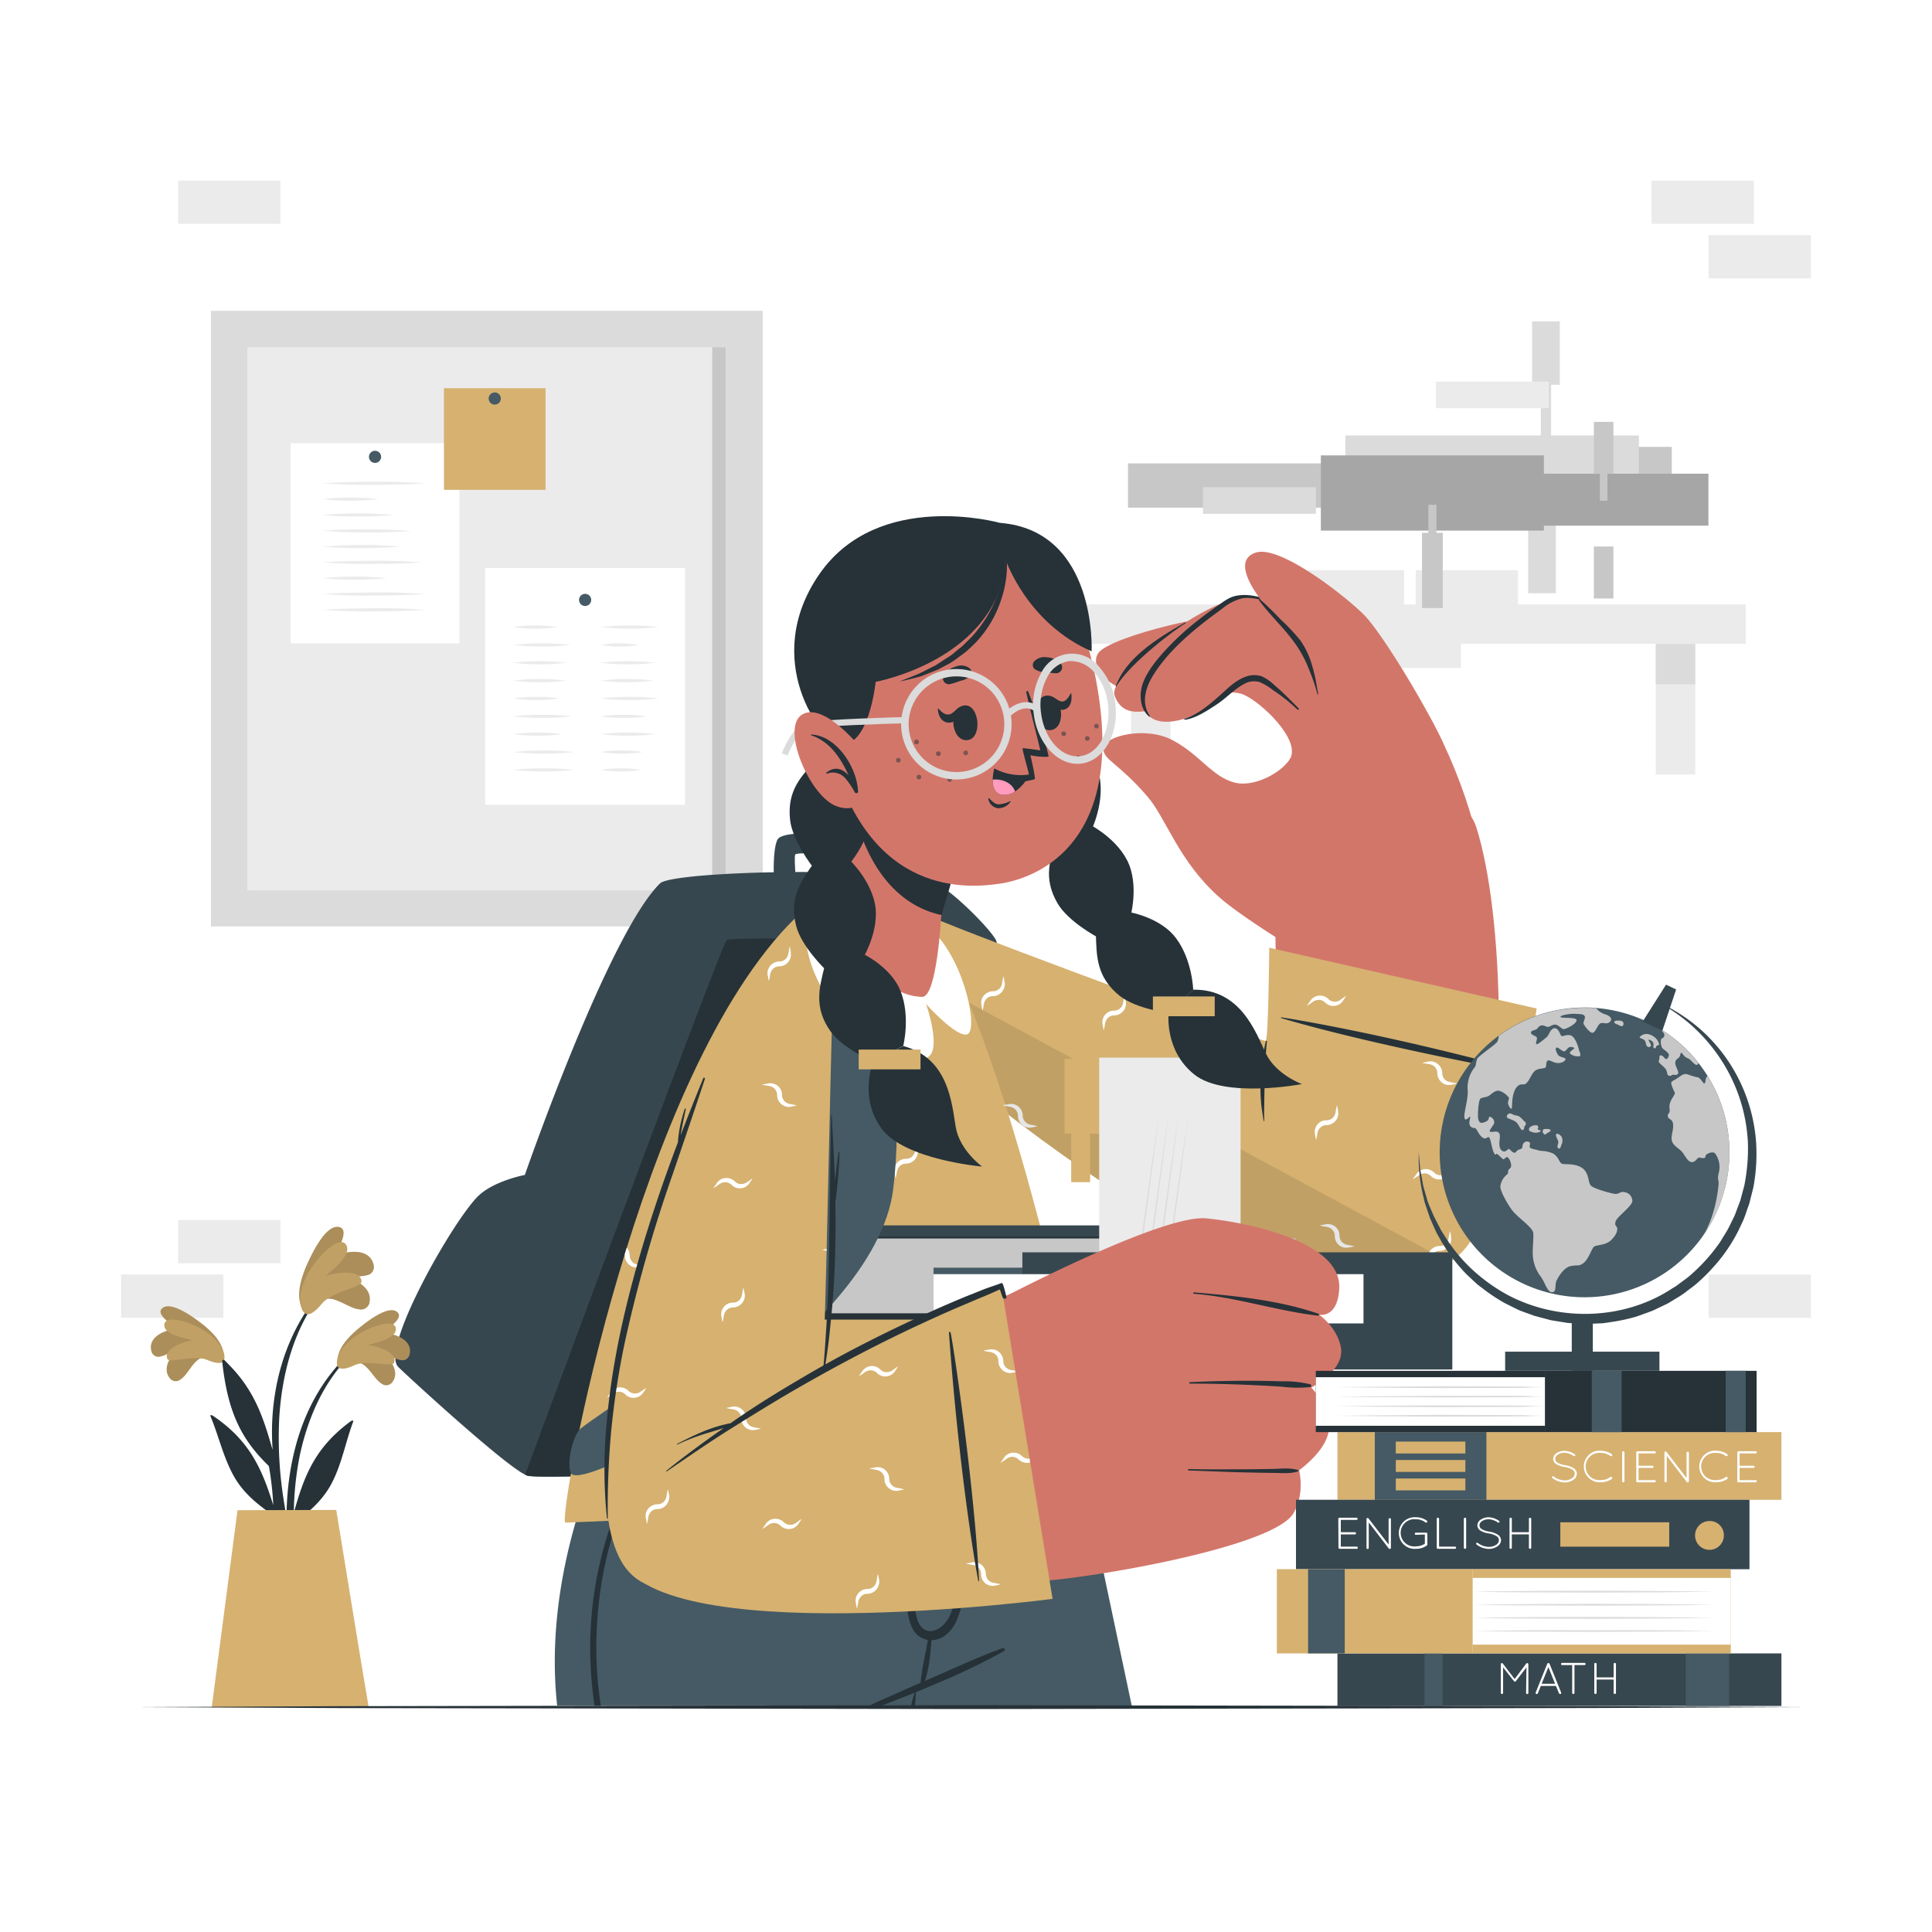 <svg class="animated" id="freepik_stories-nerd" xmlns="http://www.w3.org/2000/svg" viewBox="0 0 500 500" version="1.1" xmlns:xlink="http://www.w3.org/1999/xlink" xmlns:svgjs="http://svgjs.com/svgjs"><style>svg#freepik_stories-nerd:not(.animated) .animable {opacity: 0;}svg#freepik_stories-nerd.animated #freepik--background-complete--inject-128 {animation: 1s 1 forwards cubic-bezier(.36,-0.01,.5,1.38) zoomOut;animation-delay: 0s;}svg#freepik_stories-nerd.animated #freepik--Character--inject-128 {animation: 1s 1 forwards cubic-bezier(.36,-0.01,.5,1.38) fadeIn,3s Infinite  linear floating;animation-delay: 0s,1s;}svg#freepik_stories-nerd.animated #freepik--Plant--inject-128 {animation: 1s 1 forwards cubic-bezier(.36,-0.01,.5,1.38) slideUp;animation-delay: 0s;}svg#freepik_stories-nerd.animated #freepik--Globe--inject-128 {animation: 1s 1 forwards cubic-bezier(.36,-0.01,.5,1.38) zoomOut;animation-delay: 0s;}svg#freepik_stories-nerd.animated #freepik--Books--inject-128 {animation: 1s 1 forwards cubic-bezier(.36,-0.01,.5,1.38) zoomIn;animation-delay: 0s;}svg#freepik_stories-nerd.animated #freepik--Desk--inject-128 {animation: 1s 1 forwards cubic-bezier(.36,-0.01,.5,1.38) slideUp;animation-delay: 0s;}            @keyframes zoomOut {                0% {                    opacity: 0;                    transform: scale(1.5);                }                100% {                    opacity: 1;                    transform: scale(1);                }            }                    @keyframes fadeIn {                0% {                    opacity: 0;                }                100% {                    opacity: 1;                }            }                    @keyframes floating {                0% {                    opacity: 1;                    transform: translateY(0px);                }                50% {                    transform: translateY(-10px);                }                100% {                    opacity: 1;                    transform: translateY(0px);                }            }                    @keyframes slideUp {                0% {                    opacity: 0;                    transform: translateY(30px);                }                100% {                    opacity: 1;                    transform: inherit;                }            }                    @keyframes zoomIn {                0% {                    opacity: 0;                    transform: scale(0.5);                }                100% {                    opacity: 1;                    transform: scale(1);                }            }        </style><g id="freepik--background-complete--inject-128" style="transform-origin: 250px 193.89px 0px;" class="animable"><rect x="46.11" y="315.74" width="26.48" height="11.19" style="fill: rgb(235, 235, 235); transform-origin: 59.35px 321.335px 0px;" id="el27im1hjsub1" class="animable"></rect><rect x="31.34" y="329.85" width="26.48" height="11.19" style="fill: rgb(235, 235, 235); transform-origin: 44.58px 335.445px 0px;" id="el8j63e9ycdel" class="animable"></rect><rect x="366.38" y="147.56" width="26.48" height="11.19" style="fill: rgb(235, 235, 235); transform-origin: 379.62px 153.155px 0px;" id="el5id1p1vswlo" class="animable"></rect><rect x="351.6" y="161.67" width="26.48" height="11.19" style="fill: rgb(235, 235, 235); transform-origin: 364.84px 167.265px 0px;" id="elwvv69f4rl58" class="animable"></rect><rect x="336.89" y="147.56" width="26.48" height="11.19" style="fill: rgb(235, 235, 235); transform-origin: 350.13px 153.155px 0px;" id="elzc6jwl5kf" class="animable"></rect><rect x="442.18" y="329.85" width="26.48" height="11.19" style="fill: rgb(235, 235, 235); transform-origin: 455.42px 335.445px 0px;" id="el5ob74wbwo4x" class="animable"></rect><rect x="427.41" y="46.74" width="26.48" height="11.19" style="fill: rgb(235, 235, 235); transform-origin: 440.65px 52.335px 0px;" id="el9ff63l6vetm" class="animable"></rect><rect x="442.18" y="60.85" width="26.48" height="11.19" style="fill: rgb(235, 235, 235); transform-origin: 455.42px 66.445px 0px;" id="elsovgwize1ln" class="animable"></rect><rect x="46.11" y="46.74" width="26.48" height="11.19" style="fill: rgb(235, 235, 235); transform-origin: 59.35px 52.335px 0px;" id="el8vgjibs20by" class="animable"></rect><g id="elu4bc5lgdq1"><rect x="279.67" y="156.42" width="172.13" height="10.22" style="fill: rgb(235, 235, 235); transform-origin: 365.735px 161.53px 0px; transform: rotate(180deg);" class="animable"></rect></g><rect x="428.51" y="166.65" width="10.22" height="33.8" style="fill: rgb(235, 235, 235); transform-origin: 433.62px 183.55px 0px;" id="elxcvvg24ic8j" class="animable"></rect><rect x="428.51" y="166.65" width="10.22" height="10.45" style="fill: rgb(219, 219, 219); transform-origin: 433.62px 171.875px 0px;" id="elxm7kgkr5y7" class="animable"></rect><rect x="292.73" y="166.65" width="10.22" height="33.8" style="fill: rgb(235, 235, 235); transform-origin: 297.84px 183.55px 0px;" id="elbziki4dd436" class="animable"></rect><rect x="292.73" y="166.65" width="10.22" height="10.45" style="fill: rgb(219, 219, 219); transform-origin: 297.84px 171.875px 0px;" id="elud1xc34fxc" class="animable"></rect><g id="elqjznlb0biv"><rect x="367.52" y="115.65" width="65.14" height="16.4" style="fill: rgb(199, 199, 199); transform-origin: 400.09px 123.85px 0px; transform: rotate(90deg);" class="animable"></rect></g><g id="elgfbtvrbfu99"><rect x="396.51" y="83.18" width="7.16" height="16.4" style="fill: rgb(219, 219, 219); transform-origin: 400.09px 91.38px 0px; transform: rotate(90deg);" class="animable"></rect></g><g id="elvobhhcf97n"><rect x="398.76" y="97.26" width="2.66" height="16.4" style="fill: rgb(219, 219, 219); transform-origin: 400.09px 105.46px 0px; transform: rotate(90deg);" class="animable"></rect></g><g id="el2nf1ep37rww"><rect x="395.49" y="135.08" width="7.16" height="18.45" style="fill: rgb(219, 219, 219); transform-origin: 399.07px 144.305px 0px; transform: rotate(90deg);" class="animable"></rect></g><g id="elyeuw35udrrh"><rect x="348.17" y="112.7" width="75.98" height="11.46" style="fill: rgb(219, 219, 219); transform-origin: 386.16px 118.43px 0px; transform: rotate(90deg);" class="animable"></rect></g><g id="eljv8iq84i13o"><rect x="371.6" y="98.76" width="29.22" height="6.88" style="fill: rgb(235, 235, 235); transform-origin: 386.21px 102.2px 0px; transform: rotate(90deg);" class="animable"></rect></g><g id="elnpwtqxmzkye"><rect x="291.92" y="119.92" width="75.98" height="11.46" style="fill: rgb(199, 199, 199); transform-origin: 329.91px 125.65px 0px; transform: rotate(135.33deg);" class="animable"></rect></g><g id="el9m1bmmjmsoj"><rect x="311.33" y="126.09" width="29.22" height="6.88" style="fill: rgb(219, 219, 219); transform-origin: 325.94px 129.53px 0px; transform: rotate(135.33deg);" class="animable"></rect></g><g id="ele9wcu0gb3ee"><rect x="341.84" y="117.85" width="57.72" height="19.47" style="fill: rgb(166, 166, 166); transform-origin: 370.7px 127.585px 0px; transform: rotate(90deg);" class="animable"></rect></g><g id="el7g54tcmgn2j"><rect x="368.01" y="137.89" width="5.38" height="19.47" style="fill: rgb(199, 199, 199); transform-origin: 370.7px 147.625px 0px; transform: rotate(90deg);" class="animable"></rect></g><g id="elgahx8wu1w5n"><rect x="369.66" y="130.63" width="2.09" height="19.47" style="fill: rgb(199, 199, 199); transform-origin: 370.705px 140.365px 0px; transform: rotate(90deg);" class="animable"></rect></g><g id="eltmheatzfb9h"><rect x="387.9" y="122.59" width="54.24" height="13.45" style="fill: rgb(166, 166, 166); transform-origin: 415.02px 129.315px 0px; transform: rotate(90deg);" class="animable"></rect></g><g id="el41r4g40ookx"><rect x="412.49" y="141.44" width="5.06" height="13.45" style="fill: rgb(199, 199, 199); transform-origin: 415.02px 148.165px 0px; transform: rotate(90deg);" class="animable"></rect></g><g id="elajm4p56rac9"><rect x="412.49" y="109.18" width="5.06" height="13.45" style="fill: rgb(199, 199, 199); transform-origin: 415.02px 115.905px 0px; transform: rotate(90deg);" class="animable"></rect></g><g id="el67z9rykjt8t"><rect x="414.04" y="116.15" width="1.96" height="13.45" style="fill: rgb(199, 199, 199); transform-origin: 415.02px 122.875px 0px; transform: rotate(90deg);" class="animable"></rect></g><rect x="54.59" y="80.44" width="142.8" height="159.32" style="fill: rgb(219, 219, 219); transform-origin: 125.99px 160.1px 0px;" id="elz8iqs29e0xa" class="animable"></rect><rect x="64" y="89.85" width="123.99" height="140.59" style="fill: rgb(235, 235, 235); transform-origin: 125.995px 160.145px 0px;" id="elni131ggnf6k" class="animable"></rect><rect x="75.2" y="114.71" width="43.7" height="51.79" style="fill: rgb(255, 255, 255); transform-origin: 97.05px 140.605px 0px;" id="eli2boshl82h" class="animable"></rect><path d="M98.63,118.23a1.57,1.57,0,1,1-1.57-1.57A1.57,1.57,0,0,1,98.63,118.23Z" style="fill: rgb(69, 90, 100); transform-origin: 97.059px 118.23px 0px;" id="elywqlxdcc66" class="animable"></path><path d="M83.52,125.08c4.42-.34,8.84-.36,13.26-.41s8.84.07,13.25.41c-4.41.34-8.83.36-13.25.41S87.94,125.42,83.52,125.08Z" style="fill: rgb(235, 235, 235); transform-origin: 96.775px 125.08px 0px;" id="elho9x59yhznn" class="animable"></path><path d="M83.52,129.17a63.51,63.51,0,0,1,14.41,0,63.51,63.51,0,0,1-14.41,0Z" style="fill: rgb(235, 235, 235); transform-origin: 90.725px 129.17px 0px;" id="elxxdag6gg4n" class="animable"></path><path d="M83.52,133.27a101.19,101.19,0,0,1,18.42,0c-3.07.32-6.14.39-9.21.41S86.59,133.59,83.52,133.27Z" style="fill: rgb(235, 235, 235); transform-origin: 92.731px 133.268px 0px;" id="elrt22z5lvom" class="animable"></path><path d="M83.52,137.36C87.36,137,91.2,137,95,137s7.68.09,11.52.41c-3.84.32-7.68.39-11.52.41S87.36,137.68,83.52,137.36Z" style="fill: rgb(235, 235, 235); transform-origin: 95.019px 137.41px 0px;" id="els564c8do8pl" class="animable"></path><path d="M83.52,141.45c3.34-.32,6.67-.39,10-.41s6.67.09,10,.41c-3.34.32-6.67.4-10,.41S86.86,141.77,83.52,141.45Z" style="fill: rgb(235, 235, 235); transform-origin: 93.519px 141.447px 0px;" id="elhzt3pzxes9q" class="animable"></path><path d="M83.52,145.54c4.27-.34,8.54-.36,12.81-.41s8.54.07,12.81.41c-4.27.35-8.54.37-12.81.41S87.79,145.88,83.52,145.54Z" style="fill: rgb(235, 235, 235); transform-origin: 96.33px 145.537px 0px;" id="elwok7hcz3ri" class="animable"></path><path d="M83.52,149.64a76.53,76.53,0,0,1,8.28-.42,74,74,0,0,1,8.27.42,83.71,83.71,0,0,1-16.55,0Z" style="fill: rgb(235, 235, 235); transform-origin: 91.795px 149.635px 0px;" id="ell4i3oa6f1g" class="animable"></path><path d="M83.52,153.73c4.42-.34,8.84-.36,13.26-.41s8.84.07,13.25.41c-4.41.34-8.83.36-13.25.41S87.94,154.07,83.52,153.73Z" style="fill: rgb(235, 235, 235); transform-origin: 96.775px 153.73px 0px;" id="elc2mwdm54pd4" class="animable"></path><path d="M83.52,157.82c4.42-.34,8.84-.36,13.26-.41s8.84.07,13.25.41c-4.41.34-8.83.36-13.25.41S87.94,158.16,83.52,157.82Z" style="fill: rgb(235, 235, 235); transform-origin: 96.775px 157.82px 0px;" id="elmtb46acek6o" class="animable"></path><rect x="125.56" y="147" width="51.71" height="61.28" style="fill: rgb(255, 255, 255); transform-origin: 151.415px 177.64px 0px;" id="elil1u9my7f7s" class="animable"></rect><path d="M153,155.26a1.57,1.57,0,1,1-1.57-1.57A1.57,1.57,0,0,1,153,155.26Z" style="fill: rgb(69, 90, 100); transform-origin: 151.43px 155.26px 0px;" id="el3n193fppw61" class="animable"></path><path d="M132.8,162.28a40.32,40.32,0,0,1,11.47,0,35.77,35.77,0,0,1-5.74.42A36.83,36.83,0,0,1,132.8,162.28Z" style="fill: rgb(235, 235, 235); transform-origin: 138.535px 162.285px 0px;" id="el3158c5993bf" class="animable"></path><path d="M132.8,166.9a67.44,67.44,0,0,1,14.85,0,59.7,59.7,0,0,1-7.43.42A61.52,61.52,0,0,1,132.8,166.9Z" style="fill: rgb(235, 235, 235); transform-origin: 140.225px 166.904px 0px;" id="el0urxfzqcucbp" class="animable"></path><path d="M132.8,171.52a57.93,57.93,0,0,1,13.76,0,56.56,56.56,0,0,1-13.76,0Z" style="fill: rgb(235, 235, 235); transform-origin: 139.68px 171.523px 0px;" id="elx4oybxaejmp" class="animable"></path><path d="M132.8,176.15a52.84,52.84,0,0,1,6.88-.42,51.34,51.34,0,0,1,6.88.42,57.93,57.93,0,0,1-13.76,0Z" style="fill: rgb(235, 235, 235); transform-origin: 139.68px 176.145px 0px;" id="elr41139qz2p" class="animable"></path><path d="M132.8,180.77a40,40,0,0,1,6-.42,38.71,38.71,0,0,1,6,.42,43.74,43.74,0,0,1-11.95,0Z" style="fill: rgb(235, 235, 235); transform-origin: 138.801px 180.766px 0px;" id="el5awk2jfrjji" class="animable"></path><path d="M132.8,185.39a63.26,63.26,0,0,1,7.65-.41,61.28,61.28,0,0,1,7.65.41,71.57,71.57,0,0,1-15.3,0Z" style="fill: rgb(235, 235, 235); transform-origin: 140.451px 185.389px 0px;" id="elcgew5907gj" class="animable"></path><path d="M132.8,190a43.14,43.14,0,0,1,6.31-.41,41.71,41.71,0,0,1,6.31.41,48.76,48.76,0,0,1-12.62,0Z" style="fill: rgb(235, 235, 235); transform-origin: 139.111px 189.998px 0px;" id="eludlt7883t" class="animable"></path><path d="M132.8,194.63a67.61,67.61,0,0,1,7.91-.41,65.66,65.66,0,0,1,7.92.41,76.6,76.6,0,0,1-15.83,0Z" style="fill: rgb(235, 235, 235); transform-origin: 140.715px 194.627px 0px;" id="elt0fg1fpnkt" class="animable"></path><path d="M132.8,199.25a67.61,67.61,0,0,1,7.91-.41,65.66,65.66,0,0,1,7.92.41,76.6,76.6,0,0,1-15.83,0Z" style="fill: rgb(235, 235, 235); transform-origin: 140.715px 199.248px 0px;" id="ellgjuesq558" class="animable"></path><path d="M155.4,162.28a69,69,0,0,1,15,0,60.88,60.88,0,0,1-7.51.42A63,63,0,0,1,155.4,162.28Z" style="fill: rgb(235, 235, 235); transform-origin: 162.898px 162.285px 0px;" id="elfvqfrtwk32w" class="animable"></path><path d="M155.4,166.9a30,30,0,0,1,9.88,0,26.66,26.66,0,0,1-4.94.42A27.39,27.39,0,0,1,155.4,166.9Z" style="fill: rgb(235, 235, 235); transform-origin: 160.34px 166.906px 0px;" id="el38r36s1fxdr" class="animable"></path><path d="M155.4,171.52a61.16,61.16,0,0,1,14.14,0,59.72,59.72,0,0,1-14.14,0Z" style="fill: rgb(235, 235, 235); transform-origin: 162.469px 171.523px 0px;" id="eldfolej2urpa" class="animable"></path><path d="M155.4,176.15a52.84,52.84,0,0,1,6.88-.42,51.09,51.09,0,0,1,6.87.42,57.85,57.85,0,0,1-13.75,0Z" style="fill: rgb(235, 235, 235); transform-origin: 162.273px 176.145px 0px;" id="elw7ufjc1phr" class="animable"></path><path d="M155.4,180.77a63,63,0,0,1,7.51-.42,60.88,60.88,0,0,1,7.51.42,69,69,0,0,1-15,0Z" style="fill: rgb(235, 235, 235); transform-origin: 162.91px 180.766px 0px;" id="ellw6hyqi7wsg" class="animable"></path><path d="M155.4,185.39a38.65,38.65,0,0,1,6-.41,37.57,37.57,0,0,1,6,.41,43.74,43.74,0,0,1-11.95,0Z" style="fill: rgb(235, 235, 235); transform-origin: 161.398px 185.389px 0px;" id="elzal7jrbesy" class="animable"></path><path d="M155.4,190a54,54,0,0,1,7.07-.41,52.48,52.48,0,0,1,7.07.41,61.16,61.16,0,0,1-14.14,0Z" style="fill: rgb(235, 235, 235); transform-origin: 162.469px 189.998px 0px;" id="el5c8ihdd4dj" class="animable"></path><path d="M155.4,194.63a32.38,32.38,0,0,1,5.46-.41,31.42,31.42,0,0,1,5.47.41,36.63,36.63,0,0,1-10.93,0Z" style="fill: rgb(235, 235, 235); transform-origin: 160.863px 194.627px 0px;" id="elrv5dk27ar6q" class="animable"></path><path d="M155.4,199.25a29.85,29.85,0,0,1,5.24-.41,29,29,0,0,1,5.25.41,33.75,33.75,0,0,1-10.49,0Z" style="fill: rgb(235, 235, 235); transform-origin: 160.645px 199.248px 0px;" id="el71hooksyp3" class="animable"></path><rect x="114.89" y="100.47" width="26.3" height="26.3" style="fill: rgb(214, 177, 112); transform-origin: 128.04px 113.62px 0px;" id="el1x4ywsso3lq" class="animable"></rect><path d="M129.61,103.14a1.57,1.57,0,1,1-1.57-1.57A1.57,1.57,0,0,1,129.61,103.14Z" style="fill: rgb(69, 90, 100); transform-origin: 128.039px 103.141px 0px;" id="el3fws34hfi7u" class="animable"></path><rect x="184.32" y="89.85" width="3.55" height="140.75" style="fill: rgb(199, 199, 199); transform-origin: 186.095px 160.225px 0px;" id="eladgvhwosbrn" class="animable"></rect></g><g id="freepik--Character--inject-128" style="transform-origin: 249.996px 287.514px 0px;" class="animable animator-active"><path d="M235.44,377.59c-1.11,1.4-94.47,5.59-98.92,4.32a3.28,3.28,0,0,1-.61-.27c-5.5-2.57-30.95-25.94-32.87-27.91-4.71-4.83,14.79-38.84,21-44.46,4.13-3.74,11.79-5.2,11.79-5.2s21.63-62.4,35-75.46c3.35-3.28,61.24-4.56,71.59.15,4.43,2,15.2,13,15.49,15v0C258.15,246.66,236.56,376.16,235.44,377.59Z" style="fill: rgb(55, 71, 79); transform-origin: 180.113px 303.91px 0px;" id="eli1zzmkye65m" class="animable"></path><path d="M235.44,377.59c-1.11,1.4-94.47,5.59-98.92,4.32a3.28,3.28,0,0,1-.61-.27c8.94-24.18,51-137.68,52.19-138.41s56.52-.4,69.77.55C258.15,246.66,236.56,376.16,235.44,377.59Z" style="fill: rgb(38, 50, 56); transform-origin: 196.893px 312.49px 0px;" id="el9qo3s6zls6s" class="animable"></path><path d="M201.15,233.21c-.93-.88-1.55-13.57.17-16.09,1.92-2.83,24.12-1.43,25.43,1s1.94,15.09,1.27,15.54-4.37.9-4.87.09-.47-11.3-.86-11.85-15.94-1.57-16.47-.77.76,11.41.14,11.87S202.06,234.06,201.15,233.21Z" style="fill: rgb(55, 71, 79); transform-origin: 214.262px 224.873px 0px;" id="el8va5v7y9o14" class="animable"></path><path d="M292.89,441.4H198.3c-5.76-22-11.05-41.41-14.42-53.67-2.12-7.71-3.48-12.6-3.74-13.52l0-.16h98.36l3,13.79c1.19,5.57,2.7,12.62,4.44,20.67.14.7.3,1.41.45,2.15C288.33,419.87,290.56,430.33,292.89,441.4Z" style="fill: rgb(69, 90, 100); transform-origin: 236.516px 407.725px 0px;" id="elyw5bo4pjmo" class="animable"></path><path d="M212.64,441.4h-1.78c-4.83-17.83-9.59-35.69-14.16-53.59l-.39-1.51a.34.34,0,0,1,.65-.19c.17.57.34,1.13.49,1.7C202.67,405.62,207.69,423.5,212.64,441.4Z" style="fill: rgb(38, 50, 56); transform-origin: 204.473px 413.646px 0px;" id="elygh1twue3df" class="animable"></path><path d="M270.78,374.21A91.86,91.86,0,0,1,267.42,388c-1.1,3.58-2.42,7.45-3.93,11.44-.32.9-.68,1.79-1,2.69-4.77,12.15-11,24.53-17.44,30.4h0a16.59,16.59,0,0,1-2.47,1.94L237,437.87a.18.18,0,0,1,0,.08h0c-.05.33-.24,1.51-.56,3.44H144.19C141.84,420,146.75,400,151,387.48a110.88,110.88,0,0,1,5.36-13.27Z" style="fill: rgb(69, 90, 100); transform-origin: 207.182px 407.801px 0px;" id="elctbg2hv0scc" class="animable"></path><path d="M259.82,427.32a172.69,172.69,0,0,1-17.9,8.56c-1.63.71-3.26,1.4-4.92,2.07h0c-.1,0-.2.09-.3.12-1.43.59-2.86,1.15-4.29,1.71s-2.79,1.1-4.2,1.62h-3.13c2.15-1.09,4.41-2,6.59-3,3.05-1.36,6.09-2.71,9.15-4q2.08-.9,4.17-1.84h0c4.77-2.11,9.52-4.23,14.43-6C259.93,426.33,260.25,427.06,259.82,427.32Z" style="fill: rgb(38, 50, 56); transform-origin: 242.549px 433.957px 0px;" id="eldpoaj5qnzku" class="animable"></path><path d="M237,438c0,.73-.06,1.92-.2,3.39h-1c.32-1.38.62-2.51.89-3.33a.32.32,0,0,1,0-.09.14.14,0,0,1,.27,0h0S237,438,237,438Z" style="fill: rgb(38, 50, 56); transform-origin: 236.4px 439.629px 0px;" id="elrrh91ve2bz" class="animable"></path><path d="M165.33,380q-1.86,3.74-3.43,7.62a102.56,102.56,0,0,0-7,49.46c.17,1.46.37,2.91.6,4.36h-1.63a100.93,100.93,0,0,1-1.1-12.75,97.21,97.21,0,0,1,8.06-41.09c1.18-2.7,2.49-5.33,3.92-7.91C165,379.3,165.51,379.61,165.33,380Z" style="fill: rgb(38, 50, 56); transform-origin: 159.055px 410.477px 0px;" id="el8l95v85brcy" class="animable"></path><path d="M234.71,412.27c.09-3.55.34-7.1.52-10.65.41-8.38.74-16.81,1.52-25.17a.26.26,0,0,1,.52,0c.1,6.48-.15,13-.28,19.46-.06,3.25-.16,6.49-.25,9.74a92.86,92.86,0,0,0-.06,9.29c.17,2.34.69,6.88,3.74,7.16,2.87.27,5.15-2.83,5.86-5.11,1.83-5.77,2.47-12,3.06-18,.35-3.56.76-18,.57-21.62,0-.23.35-.22.36,0,.2,3.66.7,7.3.82,11s.13,7.32-.1,11c-.23,3.5-.52,7-1.05,10.48a37.71,37.71,0,0,1-2.25,9.27c-1.06,2.46-2.88,4.72-5.64,5.26a6,6,0,0,1-1,.11c0,.75-.14,1.51-.19,2.25-.08,1.17-.23,2.34-.38,3.51a28,28,0,0,1-.72,3.39,12.32,12.32,0,0,1-1.2,3.25c-.09.16-.31.07-.33-.1a16.48,16.48,0,0,1,.28-3.35c.16-1.14.32-2.29.55-3.42s.44-2.22.67-3.33c.15-.74.25-1.51.4-2.27a5.48,5.48,0,0,1-4.08-3.2C234.74,418.47,234.64,415.24,234.71,412.27Z" style="fill: rgb(38, 50, 56); transform-origin: 242.934px 406.582px 0px;" id="el1lwu9tx4s26" class="animable"></path><path d="M228.8,256c10.07,13.77,74.78,73.69,116.41,73.65,7,0,31.45,2.89,37.6-17.71,7.16-24,6.64-74.63-.75-97.87-6.11-19.23-51.12,8.21-51.87,20.06-.57,9,1.16,37.62-.67,37.55-11.9-.49-51.73-22.32-89.06-33C223.16,233.68,221,245.42,228.8,256Z" style="fill: rgb(211, 118, 106); transform-origin: 306.197px 268.607px 0px;" id="elmwa743bl61" class="animable"></path><path d="M383.06,220.51c-3.85-19.23-14.2-39.51-20.22-45s-34.61-15.36-41.52-16.27-31.91,5.07-36.57,9.21c-3.73,3.32,2,12,16.11,11.46,13.18-.46,16.31-1.22,20.06-.44s14.6,10.43,13.33,15.94c-.75,3.24-8.66,8.49-14.52,7.17s-9.16-7.3-16.32-11.05-17.84-.92-17.87,2.13,3.83,3.68,11.4,12.46c4.87,5.65,8,16.54,18.36,25.86,5.19,4.69,17.29,12.09,17.29,12.09Z" style="fill: rgb(211, 118, 106); transform-origin: 333.348px 201.607px 0px;" id="elqrk58vl6yv" class="animable"></path><path d="M361.23,176.19C354.34,169.07,338,157,323.7,154.67c-9.64-1.6-37.33,19.68-35.23,25.38s7.36,4.64,14.95,2.12c2.76-.92,16.65-9.37,19.85-6.75,4.6,3.77,12.43,18.26,12.43,18.26Z" style="fill: rgb(211, 118, 106); transform-origin: 324.793px 174.133px 0px;" id="elg00ky432ydn" class="animable"></path><path d="M288.76,177.6c2.51-7.07,10.18-12.14,17.95-16.5.12-.07.23.12.11.18-2,1.12-14.25,10.12-17.95,16.4C288.83,177.75,288.74,177.67,288.76,177.6Z" style="fill: rgb(38, 50, 56); transform-origin: 297.814px 169.396px 0px;" id="elnjxbawt9f9" class="animable"></path><path d="M361.23,176.19C354.34,169.07,338,157,323.7,154.67c-9.64-1.6-30.05,22.56-27.95,28.25s9.75,4.62,17.5,0c2.5-1.49,10.24-9.71,13.44-7.09,4.59,3.77,15.85,13.16,15.85,13.16Z" style="fill: rgb(211, 118, 106); transform-origin: 328.414px 171.793px 0px;" id="ellw2wmn5xqh" class="animable"></path><path d="M306.58,186c3.21-.95,6.4-3.63,8.88-5.82,2.17-1.91,4.4-4.29,7.24-5.15a6.15,6.15,0,0,1,3.84,0,11.8,11.8,0,0,1,3.35,2.35c1.2,1,2.34,2.09,3.45,3.19s1.51,1.49,2.61,2.61c.46.47.1.74-.42.24a42.7,42.7,0,0,0-6.12-4.84,14,14,0,0,0-3.5-2.08,5.19,5.19,0,0,0-4,.55c-2.56,1.38-4.58,3.65-7,5.24s-5.4,3.6-8.29,4C306.47,186.21,306.45,186,306.58,186Z" style="fill: rgb(38, 50, 56); transform-origin: 321.326px 180.506px 0px;" id="elsgs9jchsxsp" class="animable"></path><path d="M295.86,176.59c1.29-3.28,3.77-6.2,6.14-8.75a70.87,70.87,0,0,1,8.17-7.41c1.49-1.16,3-2.3,4.56-3.38s3-2.29,4.73-2.75c4.82-1.25,10.2,1.58,12.3,2.36.13.05.08.26-.05.21-1.73-.61-7.31-2.67-10.33-2a13.22,13.22,0,0,0-5,2.59c-1.32,1-2.64,1.94-3.94,2.94-5.27,4.07-10.6,8.81-14.11,14.55-1.94,3.19-3,7.06-.75,10.36.08.12-.08.23-.18.15C294.9,183.35,294.75,179.43,295.86,176.59Z" style="fill: rgb(38, 50, 56); transform-origin: 313.518px 169.738px 0px;" id="elesmuyvwqsy7" class="animable"></path><path d="M373.49,192.28c-5.64-11.84-16.16-28.64-20.26-32.93S331.47,140.92,325,143c-8.12,2.62,3.61,15.82,9.22,21.1s7,15.9,7,15.9Z" style="fill: rgb(211, 118, 106); transform-origin: 347.855px 167.537px 0px;" id="el0j9vy35juj7" class="animable"></path><path d="M326.07,155.13c1.95,1.64,3.76,3.52,5.53,5.34a50.33,50.33,0,0,1,5,5.36,21.84,21.84,0,0,1,3,6.51c.35,1.13.62,2.27.86,3.43s.42,2.57.71,3.82c0,.14-.17.2-.21.07a53.15,53.15,0,0,0-2.31-6.71,29.88,29.88,0,0,0-3.49-6.43c-2.83-4-6.46-7.25-9.33-11.18C325.7,155.19,325.93,155,326.07,155.13Z" style="fill: rgb(38, 50, 56); transform-origin: 333.48px 167.408px 0px;" id="elmdp8ei291l" class="animable"></path><path d="M328.48,245.27,397.68,261s-7.12,54.85-21.48,64.95-49.45,6.12-70.85-7S242.66,278,228.83,257.61s1.48-24.69,16.15-18.67,81.87,30.89,82.59,30.42S328.48,245.27,328.48,245.27Z" style="fill: rgb(214, 177, 112); transform-origin: 310.545px 284.035px 0px;" id="elhccioi2tnce" class="animable"></path><path d="M374.52,303.53a3,3,0,0,1-1.2.58,2.4,2.4,0,0,1-2.18-.67,3,3,0,0,0-3.4-.59,3.15,3.15,0,0,0-1.25,1.11c-.28.4-.59.79-.86,1.25a12,12,0,0,0,1.29-.85,3.88,3.88,0,0,1,1.16-.62,2.38,2.38,0,0,1,2.21.59,3.1,3.1,0,0,0,3.34.7,3,3,0,0,0,1.31-1.07c.28-.43.59-.83.83-1.29A13.94,13.94,0,0,0,374.52,303.53Zm-54.95,9.29a2.31,2.31,0,0,1-1.16.58,2.36,2.36,0,0,1-2.21-.64,3,3,0,0,0-3.37-.62,3.3,3.3,0,0,0-1.26,1.11,13,13,0,0,0-.86,1.28,12,12,0,0,0,1.29-.85,2.64,2.64,0,0,1,1.16-.62,2.31,2.31,0,0,1,2.18.59,3.15,3.15,0,0,0,3.37.7,3,3,0,0,0,1.29-1.07c.27-.43.61-.83.86-1.29C320.4,312.24,320,312.54,319.57,312.82Zm27.52-54.22a2.52,2.52,0,0,1-1.16.59,2.3,2.3,0,0,1-2.18-.68,3.11,3.11,0,0,0-3.4-.58,3,3,0,0,0-1.26,1.1c-.27.43-.61.83-.86,1.29.46-.28.86-.58,1.29-.86a2.5,2.5,0,0,1,1.17-.61,2.28,2.28,0,0,1,2.2.55,3,3,0,0,0,4.66-.37c.28-.43.58-.83.83-1.29C347.92,258,347.52,258.33,347.09,258.6Zm-49.46,32.09a14.22,14.22,0,0,0-.31-1.5c-.12.49-.18,1-.31,1.5a3.11,3.11,0,0,1-.36,1.26,2.29,2.29,0,0,1-2,1.13,3.17,3.17,0,0,0-2.88,1.9,3,3,0,0,0-.15,1.69,12.52,12.52,0,0,0,.31,1.5,14.73,14.73,0,0,0,.3-1.5,2.74,2.74,0,0,1,.43-1.26,2.29,2.29,0,0,1,2-1.07,3,3,0,0,0,2.79-2A2.83,2.83,0,0,0,297.63,290.69Zm-6.3-31.54a12.22,12.22,0,0,0-.3-1.51c-.12.49-.19,1-.31,1.51a2.92,2.92,0,0,1-.37,1.25,2.26,2.26,0,0,1-2,1.14,3,3,0,0,0-3,3.55,13.77,13.77,0,0,0,.3,1.53,11.85,11.85,0,0,0,.31-1.53,2.66,2.66,0,0,1,.43-1.22,2.28,2.28,0,0,1,2-1.08,3.13,3.13,0,0,0,2.82-2A2.93,2.93,0,0,0,291.33,259.15Zm84.22,60.93a12.06,12.06,0,0,0-.3-1.5c-.13.49-.19,1-.31,1.5a3,3,0,0,1-.37,1.26,2.28,2.28,0,0,1-2,1.13,3.16,3.16,0,0,0-2.88,1.9,3,3,0,0,0-.15,1.66,13.77,13.77,0,0,0,.3,1.53,11.85,11.85,0,0,0,.31-1.53,2.62,2.62,0,0,1,.43-1.23,2.28,2.28,0,0,1,2-1.07,3,3,0,0,0,2.91-3.65Zm-29.26-32.55a12.06,12.06,0,0,0-.3-1.5c-.12.49-.19,1-.31,1.5a2.92,2.92,0,0,1-.37,1.26,2.23,2.23,0,0,1-2,1.13,3,3,0,0,0-3,3.56,13.77,13.77,0,0,0,.3,1.53,11.85,11.85,0,0,0,.31-1.53,2.74,2.74,0,0,1,.43-1.23,2.29,2.29,0,0,1,2-1.07,3.14,3.14,0,0,0,2.82-2A3,3,0,0,0,346.29,287.53Zm29.26-7.44a3.13,3.13,0,0,1-1.23-.4,2.33,2.33,0,0,1-1.07-2,3.1,3.1,0,0,0-2-2.82,2.82,2.82,0,0,0-1.66-.13c-.52.13-1,.19-1.53.31.52.15,1,.21,1.53.31a3.11,3.11,0,0,1,1.26.36,2.36,2.36,0,0,1,1.13,2,3.14,3.14,0,0,0,1.9,2.88,2.9,2.9,0,0,0,1.66.15,11.85,11.85,0,0,0,1.53-.31C376.56,280.27,376.07,280.21,375.55,280.09ZM349,322.23a3,3,0,0,1-1.25-.43,2.35,2.35,0,0,1-1.08-2,3,3,0,0,0-3.64-2.95c-.53.13-1,.19-1.51.31a13.9,13.9,0,0,0,1.51.31,2.67,2.67,0,0,1,1.25.39,2.34,2.34,0,0,1,1.17,2,3,3,0,0,0,1.87,2.85,3,3,0,0,0,1.68.15,12.52,12.52,0,0,0,1.5-.31C350,322.38,349.48,322.32,349,322.23Zm-30.12-42.14a3.07,3.07,0,0,1-1.26-.4,2.49,2.49,0,0,1-1.07-2,3,3,0,0,0-2-2.82,2.91,2.91,0,0,0-1.68-.13c-.49.1-1,.16-1.5.31.49.15,1,.21,1.5.31a3.41,3.41,0,0,1,1.29.36,2.43,2.43,0,0,1,1.13,2,3.14,3.14,0,0,0,1.87,2.88,3,3,0,0,0,1.69.15,11.42,11.42,0,0,0,1.5-.31C319.88,280.27,319.36,280.21,318.87,280.09ZM260,254.15c-.13-.52-.19-1-.31-1.53-.15.52-.21,1-.31,1.53a3.11,3.11,0,0,1-.36,1.26,2.36,2.36,0,0,1-2,1.13,3.09,3.09,0,0,0-2.88,1.9,2.87,2.87,0,0,0-.15,1.65,10.35,10.35,0,0,0,.31,1.51c.12-.49.18-1,.3-1.51a3.08,3.08,0,0,1,.4-1.22,2.28,2.28,0,0,1,2-1.07,3.11,3.11,0,0,0,2.82-2A2.81,2.81,0,0,0,260,254.15Zm-27-14.71a2.74,2.74,0,0,1-1.26-.43,2.43,2.43,0,0,1-1.07-2,2,2,0,0,0,0-.34c-.42.07-.82.15-1.21.25a.49.49,0,0,1,0,.12,3.14,3.14,0,0,0,1.87,2.88,3,3,0,0,0,1.69.15,11.42,11.42,0,0,0,1.5-.31A13.27,13.27,0,0,0,233.06,239.44Zm34,51.67a2.59,2.59,0,0,1-1.25-.43,2.4,2.4,0,0,1-1.07-2,3.09,3.09,0,0,0-2-2.82,2.93,2.93,0,0,0-1.65-.09,13.27,13.27,0,0,0-1.5.3c.49.13,1,.19,1.5.31a2.88,2.88,0,0,1,1.25.37,2.36,2.36,0,0,1,1.17,2,3.08,3.08,0,0,0,1.87,2.88,3.28,3.28,0,0,0,1.68.15,13.44,13.44,0,0,0,1.51-.3A11.56,11.56,0,0,0,267,291.11Z" style="fill: rgb(255, 255, 255); transform-origin: 303.266px 282.115px 0px;" id="elf9v4z060xb" class="animable"></path><path d="M326.35,285.11c-.14-1.79-.18-3.58-.15-5.37a56.73,56.73,0,0,1,1.4-10.29c0-.15.29-.11.28.05-.37,3.39-.4,6.85-.54,10.26-.08,1.69-.12,3.38-.14,5.08s-.1,3.48,0,5.21c0,.1-.17.12-.18,0C326.77,288.41,326.48,286.78,326.35,285.11Z" style="fill: rgb(38, 50, 56); transform-origin: 327.035px 279.744px 0px;" id="elprw2fwg0je" class="animable"></path><path d="M392.37,276.76c-32.62-8.8-56.22-12.8-60.76-13.47a.1.1,0,0,0-.05.19c22.68,6.7,58.55,13.52,60.75,13.68A.21.21,0,0,0,392.37,276.76Z" style="fill: rgb(38, 50, 56); transform-origin: 361.998px 270.225px 0px;" id="elbj1v1azh4zl" class="animable"></path><g id="el5o4uu58azl8"><path d="M375.18,326.62c-14.95,9.24-48.91,5.14-69.82-7.69-21.4-13.12-62.7-40.94-76.53-61.32-3.65-5.37-5.27-9.63-5.4-12.87Z" style="opacity: 0.1; transform-origin: 299.305px 288.186px 0px;" class="animable"></path></g><path d="M146.26,394.06c.1.12,136.57-6.25,137.46-7.09,1.65-1.57-19.45-108.06-41.54-145.34-4.14-7-22.8-17.29-36.34-4.07C165,277.46,144.54,391.67,146.26,394.06Z" style="fill: rgb(214, 177, 112); transform-origin: 214.984px 312.613px 0px;" id="el31c6tfq5vvb" class="animable"></path><path d="M204.68,285.75a2.86,2.86,0,0,1-1.23-.43,2.3,2.3,0,0,1-1.07-2,3,3,0,0,0-3.65-2.91,13.82,13.82,0,0,0-1.53.31c.52.12,1,.18,1.53.28a3.12,3.12,0,0,1,1.26.39,2.36,2.36,0,0,1,1.13,2,3.1,3.1,0,0,0,1.9,2.85,2.92,2.92,0,0,0,1.66.18c.52-.12,1-.18,1.5-.31A12.06,12.06,0,0,0,204.68,285.75Zm27.79,99.36a2.81,2.81,0,0,1-1.25-.43,2.35,2.35,0,0,1-1.08-2,3.06,3.06,0,0,0-2-2.82,3.12,3.12,0,0,0-1.65-.09c-.49.09-1,.16-1.5.28a13.27,13.27,0,0,0,1.5.3,3.17,3.17,0,0,1,1.25.4,2.34,2.34,0,0,1,1.17,2,3,3,0,0,0,1.87,2.85,2.91,2.91,0,0,0,1.68.19c.49-.12,1-.19,1.51-.31C233.45,385.26,233,385.2,232.47,385.11Zm27.71-99.2a4.15,4.15,0,0,0-.61.14c.23.06.46.11.7.15A1.4,1.4,0,0,0,260.18,285.91Zm-27.12-46.47a2.74,2.74,0,0,1-1.26-.43,2.43,2.43,0,0,1-1.07-2,3,3,0,0,0-2-2.79,2.94,2.94,0,0,0-1.69-.13c-.49.1-1,.16-1.5.31.49.12,1,.18,1.5.31a3,3,0,0,1,1.26.37,2.36,2.36,0,0,1,1.16,2,3.14,3.14,0,0,0,1.87,2.88,3,3,0,0,0,1.69.15,11.42,11.42,0,0,0,1.5-.31A13.27,13.27,0,0,0,233.06,239.44ZM165.29,327.3a3.07,3.07,0,0,1-1.25-.39,2.49,2.49,0,0,1-1.07-2,3,3,0,0,0-.77-2l-.5,1.61a1.58,1.58,0,0,1,0,.38,3.13,3.13,0,0,0,1.87,2.88,2.91,2.91,0,0,0,1.68.16,13.49,13.49,0,0,0,1.51-.31C166.31,327.49,165.78,327.43,165.29,327.3Zm30.13,42.14a3.13,3.13,0,0,1-1.26-.42,2.37,2.37,0,0,1-1.07-2,3.07,3.07,0,0,0-2-2.82,3.18,3.18,0,0,0-1.66-.12c-.52.12-1,.18-1.5.31a12.06,12.06,0,0,0,1.5.3,2.68,2.68,0,0,1,1.26.4,2.34,2.34,0,0,1,1.17,2,3,3,0,0,0,1.87,2.85,2.89,2.89,0,0,0,1.68.16,14.85,14.85,0,0,0,1.5-.31C196.4,369.6,195.91,369.54,195.42,369.44Zm24.86-40.94a3,3,0,0,1-1.23-.4,2.32,2.32,0,0,1-1.07-2,3.11,3.11,0,0,0-2-2.82,2.74,2.74,0,0,0-1.66-.12c-.52.12-1,.18-1.53.3a11.85,11.85,0,0,0,1.53.31,3,3,0,0,1,1.26.37,2.34,2.34,0,0,1,1.13,2,3.14,3.14,0,0,0,1.9,2.88,2.9,2.9,0,0,0,1.66.15,13.77,13.77,0,0,0,1.53-.3C221.29,328.68,220.8,328.62,220.28,328.5ZM262,354.61a2.51,2.51,0,0,1-1.23-.43,2.28,2.28,0,0,1-1.07-2,3.11,3.11,0,0,0-2-2.82,3.28,3.28,0,0,0-1.69-.09c-.49.09-1,.15-1.5.27a12.52,12.52,0,0,0,1.5.31,3,3,0,0,1,1.29.4,2.3,2.3,0,0,1,1.13,2,3.09,3.09,0,0,0,1.87,2.85,2.88,2.88,0,0,0,1.69.18c.52-.12,1-.18,1.5-.3A10.49,10.49,0,0,0,262,354.61ZM255.77,323a3.55,3.55,0,0,1-1.17.65,2.39,2.39,0,0,1-2.21-.59,3.1,3.1,0,0,0-3.34-.7,2.81,2.81,0,0,0-1.31,1.07c-.28.43-.59.83-.86,1.29.46-.28.86-.58,1.29-.86a2.94,2.94,0,0,1,1.16-.58,2.46,2.46,0,0,1,2.21.67,3.11,3.11,0,0,0,3.4.59,3.25,3.25,0,0,0,1.26-1.11c.27-.43.58-.82.82-1.28C256.59,322.43,256.2,322.74,255.77,323Zm-51.09-76.55c-.1-.53-.16-1-.28-1.51a13.9,13.9,0,0,0-.31,1.51,3.07,3.07,0,0,1-.39,1.25,2.28,2.28,0,0,1-2,1.14,3.11,3.11,0,0,0-2.85,1.9,3,3,0,0,0-.18,1.68c.12.49.18,1,.31,1.5a14.73,14.73,0,0,0,.3-1.5,2.66,2.66,0,0,1,.43-1.25,2.35,2.35,0,0,1,2-1.08,3,3,0,0,0,2.91-3.64Zm-12,88.29a12.06,12.06,0,0,0-.3-1.5c-.12.49-.19,1-.31,1.5a3,3,0,0,1-.37,1.26,2.28,2.28,0,0,1-2,1.13,3,3,0,0,0-3,3.56,13.77,13.77,0,0,0,.3,1.53,11.85,11.85,0,0,0,.31-1.53,2.62,2.62,0,0,1,.43-1.23,2.28,2.28,0,0,1,2-1.07,3.14,3.14,0,0,0,2.82-2A3,3,0,0,0,192.72,334.75Zm44.84-37.27c-.12-.49-.18-1-.31-1.5a14.73,14.73,0,0,0-.3,1.5,3.07,3.07,0,0,1-.4,1.29,2.29,2.29,0,0,1-2,1.14,3,3,0,0,0-2.85,1.9,2.5,2.5,0,0,0-.15,1.65c.09.52.15,1,.27,1.5a12.07,12.07,0,0,0,.31-1.5,3,3,0,0,1,.43-1.23,2.28,2.28,0,0,1,2-1.07,3.11,3.11,0,0,0,2.82-2A3.66,3.66,0,0,0,237.56,297.48Zm-64.39,89.43c-.12-.52-.18-1-.31-1.5a12.06,12.06,0,0,0-.3,1.5,2.72,2.72,0,0,1-.4,1.26,2.23,2.23,0,0,1-2,1.13,3.12,3.12,0,0,0-2.85,1.9,2.93,2.93,0,0,0-.16,1.69c0,.08,0,.17.05.25l.51,0,.06-.23a2.61,2.61,0,0,1,.4-1.26,2.28,2.28,0,0,1,2-1.07,3.06,3.06,0,0,0,2.82-2A3.18,3.18,0,0,0,173.17,386.91Zm61-117.9a2.74,2.74,0,0,1-1.17.58,2.26,2.26,0,0,1-2.17-.67,3.11,3.11,0,0,0-3.4-.58,3,3,0,0,0-1.26,1.1c-.28.43-.61.83-.86,1.29.46-.28.86-.58,1.29-.86a2.52,2.52,0,0,1,1.16-.61,2.29,2.29,0,0,1,2.21.55,3,3,0,0,0,4.66-.37c.28-.43.58-.83.83-1.29C235,268.43,234.59,268.74,234.16,269Zm-40.64,36.81a2.4,2.4,0,0,1-1.16.58,2.27,2.27,0,0,1-2.18-.67,3.11,3.11,0,0,0-3.4-.58,3,3,0,0,0-1.26,1.1c-.27.43-.61.83-.86,1.29.46-.28.86-.59,1.29-.86a2.5,2.5,0,0,1,1.17-.61,2.28,2.28,0,0,1,2.2.55,3,3,0,0,0,4.66-.37c.28-.43.58-.83.83-1.29C194.35,305.24,194,305.54,193.52,305.82ZM166,360a2.38,2.38,0,0,1-1.17.58,2.33,2.33,0,0,1-2.2-.65,3,3,0,0,0-3.37-.61,3.37,3.37,0,0,0-1.26,1.1,12,12,0,0,0-.86,1.29,10.71,10.71,0,0,0,1.29-.86,2.62,2.62,0,0,1,1.16-.61,2.33,2.33,0,0,1,2.18.58,3,3,0,0,0,4.66-.36c.27-.43.61-.83.86-1.29C166.83,359.45,166.43,359.76,166,360Zm65.19-5.55a2.84,2.84,0,0,1-1.2.58,2.37,2.37,0,0,1-2.17-.67,3,3,0,0,0-3.41-.59,3.15,3.15,0,0,0-1.25,1.11c-.28.4-.58.79-.86,1.25a12,12,0,0,0,1.29-.85,4,4,0,0,1,1.16-.62,2.38,2.38,0,0,1,2.21.59,3,3,0,0,0,4.66-.37c.27-.43.58-.83.82-1.29C232,353.88,231.62,354.18,231.19,354.49Zm36.65,22.43a2.94,2.94,0,0,1-1.16.58,2.42,2.42,0,0,1-2.21-.67,3.06,3.06,0,0,0-3.37-.58,2.8,2.8,0,0,0-1.26,1.1,13.77,13.77,0,0,0-.86,1.29c.46-.28.86-.58,1.29-.86a2.89,2.89,0,0,1,1.17-.64,2.29,2.29,0,0,1,2.17.58,3.13,3.13,0,0,0,3.37.7,3,3,0,0,0,1.29-1.07c.28-.43.61-.83.86-1.29C268.67,376.34,268.27,376.65,267.84,376.92Z" style="fill: rgb(255, 255, 255); transform-origin: 213.135px 313.574px 0px;" id="elo3yhz6er19" class="animable"></path><g id="eljv2ey814q4q"><rect x="190.57" y="317.13" width="112.17" height="21.48" style="fill: rgb(55, 71, 79); transform-origin: 246.655px 327.87px 0px; transform: rotate(-261.951deg);" class="animable"></rect></g><g id="el8lkk21xafss"><rect x="211.85" y="320.03" width="112.17" height="21.48" style="fill: rgb(38, 50, 56); transform-origin: 267.935px 330.77px 0px; transform: rotate(-261.951deg);" class="animable"></rect></g><g id="el386bwuf5leu"><rect x="236.17" y="355.74" width="10.45" height="21.48" style="fill: rgb(214, 177, 112); transform-origin: 241.395px 366.48px 0px; transform: rotate(97.76deg);" class="animable"></rect></g><g id="el36yayun9eax"><rect x="241.27" y="341.75" width="4.05" height="21.48" style="fill: rgb(214, 177, 112); transform-origin: 243.295px 352.49px 0px; transform: rotate(97.76deg);" class="animable"></rect></g><g id="elq5y7ypukil"><rect x="214.79" y="320.52" width="120.53" height="19.36" style="fill: rgb(199, 199, 199); transform-origin: 275.055px 330.2px 0px; transform: rotate(97.76deg);" class="animable"></rect></g><g id="eltpapaamv22b"><rect x="275.52" y="274.04" width="11.72" height="19.36" style="fill: rgb(214, 177, 112); transform-origin: 281.38px 283.72px 0px; transform: rotate(97.76deg);" class="animable"></rect></g><g id="elsenpu6qnsdr"><rect x="277.23" y="286.58" width="4.89" height="19.36" style="fill: rgb(214, 177, 112); transform-origin: 279.675px 296.26px 0px; transform: rotate(-261.951deg);" class="animable"></rect></g><g id="el9vsrsdf9hiw"><rect x="263.83" y="359.9" width="11.72" height="19.36" style="fill: rgb(214, 177, 112); transform-origin: 269.69px 369.58px 0px; transform: rotate(97.76deg);" class="animable"></rect></g><g id="el67j9lx7sjpg"><rect x="284.47" y="273.71" width="36.59" height="120.64" style="fill: rgb(235, 235, 235); transform-origin: 302.765px 334.03px 0px; transform: rotate(7.76deg);" class="animable"></rect></g><g id="eld1jbuc6xrw"><rect x="241.6" y="328.08" width="111.27" height="16.09" style="fill: rgb(69, 90, 100); transform-origin: 297.235px 336.125px 0px; transform: rotate(97.76deg);" class="animable"></rect></g><g id="elmb8x9b83yh"><rect x="264.59" y="324.1" width="111.27" height="30.32" style="fill: rgb(55, 71, 79); transform-origin: 320.225px 339.26px 0px; transform: rotate(97.76deg);" class="animable"></rect></g><g id="elz30p5pudus"><rect x="241.6" y="329.75" width="111.27" height="12.75" style="fill: rgb(255, 255, 255); transform-origin: 297.235px 336.125px 0px; transform: rotate(97.76deg);" class="animable"></rect></g><polygon points="307.5 288.64 305.86 301.54 304.15 314.44 300.72 340.23 297.12 366 295.32 378.88 293.45 391.76 295.08 378.85 296.79 365.95 300.23 340.16 303.82 314.39 305.62 301.51 307.5 288.64" style="fill: rgb(219, 219, 219); transform-origin: 300.475px 340.2px 0px;" id="elhj7thkg19b8" class="animable"></polygon><polygon points="305.02 288.3 303.38 301.21 301.67 314.1 298.24 339.89 294.65 365.66 292.85 378.55 290.97 391.42 292.6 378.51 294.32 365.62 297.75 339.82 301.34 314.06 303.14 301.17 305.02 288.3" style="fill: rgb(219, 219, 219); transform-origin: 297.995px 339.86px 0px;" id="elo7bgjhc4lze" class="animable"></polygon><polygon points="302.54 287.96 300.9 300.87 299.19 313.76 295.76 339.56 292.17 365.32 290.37 378.21 288.49 391.08 290.13 378.17 291.84 365.28 295.27 339.49 298.86 313.72 300.66 300.83 302.54 287.96" style="fill: rgb(219, 219, 219); transform-origin: 295.515px 339.52px 0px;" id="el313veshp8gq" class="animable"></polygon><polygon points="300.06 287.62 298.43 300.53 296.71 313.43 293.29 339.22 289.69 364.99 287.89 377.87 286.01 390.74 287.65 377.84 289.36 364.94 292.79 339.15 296.39 313.38 298.19 300.5 300.06 287.62" style="fill: rgb(219, 219, 219); transform-origin: 293.035px 339.18px 0px;" id="elyd0bfh1huxr" class="animable"></polygon><path d="M206.73,237.8c-1.68-2,9.16-8,12-5.74s17.07,37.45,12.44,75.62S150.57,387,147.77,381.26c-1.17-2.4.33-9.09,2.18-11.23,2.6-3,57.43-36.13,62.85-59.8C217.61,289.18,211,243,206.73,237.8Z" style="fill: rgb(69, 90, 100); transform-origin: 189.723px 306.68px 0px;" id="el9dnf01b5bis" class="animable"></path><path d="M187.79,264.83c-23.11,55.79-44,134.11-21.09,144.91,15.22,7.17,45.52-50.36,45.81-51.41,1-3.59,1.68-50.11,2.78-92.67C216.3,226.34,198.11,239.91,187.79,264.83Z" style="fill: rgb(214, 177, 112); transform-origin: 186.055px 325.639px 0px;" id="elih108rhwxwf" class="animable"></path><path d="M204.68,285.75a2.86,2.86,0,0,1-1.23-.43,2.3,2.3,0,0,1-1.07-2,3,3,0,0,0-3.65-2.91,13.82,13.82,0,0,0-1.53.31c.52.12,1,.18,1.53.28a3.12,3.12,0,0,1,1.26.39,2.36,2.36,0,0,1,1.13,2,3.1,3.1,0,0,0,1.9,2.85,2.92,2.92,0,0,0,1.66.18c.52-.12,1-.18,1.5-.31A12.06,12.06,0,0,0,204.68,285.75ZM166.2,327.49a2.86,2.86,0,0,1-.07.28,5,5,0,0,0,.67-.16A5.79,5.79,0,0,0,166.2,327.49Zm29.22,41.95a3.13,3.13,0,0,1-1.26-.42,2.37,2.37,0,0,1-1.07-2,3.07,3.07,0,0,0-2-2.82,3.18,3.18,0,0,0-1.66-.12c-.52.12-1,.18-1.5.31a12.06,12.06,0,0,0,1.5.3,2.68,2.68,0,0,1,1.26.4,2.34,2.34,0,0,1,1.17,2,3,3,0,0,0,1.87,2.85,2.89,2.89,0,0,0,1.68.16,14.85,14.85,0,0,0,1.5-.31C196.4,369.6,195.91,369.54,195.42,369.44Zm17.38-46a10,10,0,0,0,1.13.25c0-.15,0-.31,0-.47C213.56,323.29,213.19,323.35,212.8,323.44Zm-8.12-77c-.1-.53-.16-1-.28-1.51a13.9,13.9,0,0,0-.31,1.51,3.07,3.07,0,0,1-.39,1.25,2.28,2.28,0,0,1-2,1.14,3.11,3.11,0,0,0-2.85,1.9,3,3,0,0,0-.18,1.68c.12.49.18,1,.31,1.5a14.73,14.73,0,0,0,.3-1.5,2.66,2.66,0,0,1,.43-1.25,2.35,2.35,0,0,1,2-1.08,3,3,0,0,0,2.91-3.64Zm-12,88.29a12.06,12.06,0,0,0-.3-1.5c-.12.49-.19,1-.31,1.5a3,3,0,0,1-.37,1.26,2.28,2.28,0,0,1-2,1.13,3,3,0,0,0-3,3.56,13.77,13.77,0,0,0,.3,1.53,11.85,11.85,0,0,0,.31-1.53,2.62,2.62,0,0,1,.43-1.23,2.28,2.28,0,0,1,2-1.07,3.14,3.14,0,0,0,2.82-2A3,3,0,0,0,192.72,334.75Zm-19.55,52.16c-.12-.52-.18-1-.31-1.5a12.06,12.06,0,0,0-.3,1.5,2.72,2.72,0,0,1-.4,1.26,2.23,2.23,0,0,1-2,1.13,3.12,3.12,0,0,0-2.85,1.9,2.93,2.93,0,0,0-.16,1.69c.1.49.16,1,.31,1.5.12-.52.18-1,.31-1.5a2.61,2.61,0,0,1,.4-1.26,2.28,2.28,0,0,1,2-1.07,3.06,3.06,0,0,0,2.82-2A3.18,3.18,0,0,0,173.17,386.91Zm20.35-81.09a2.4,2.4,0,0,1-1.16.58,2.27,2.27,0,0,1-2.18-.67,3.11,3.11,0,0,0-3.4-.58,3,3,0,0,0-1.26,1.1c-.27.43-.61.83-.86,1.29.46-.28.86-.59,1.29-.86a2.5,2.5,0,0,1,1.17-.61,2.28,2.28,0,0,1,2.2.55,3,3,0,0,0,4.66-.37c.28-.43.58-.83.83-1.29C194.35,305.24,194,305.54,193.52,305.82ZM166,360a2.38,2.38,0,0,1-1.17.58,2.33,2.33,0,0,1-2.2-.65,3,3,0,0,0-3.37-.61.94.94,0,0,0-.22.12c-.07.37-.13.74-.19,1.11a2.09,2.09,0,0,1,.74-.31,2.33,2.33,0,0,1,2.18.58,3,3,0,0,0,4.66-.36c.27-.43.61-.83.86-1.29C166.83,359.45,166.43,359.76,166,360Z" style="fill: rgb(255, 255, 255); transform-origin: 186.391px 319.65px 0px;" id="el0g5cwja62lnb" class="animable"></path><path d="M217,298.29c-.34,2.55-.66,5.12-.92,7.68,0-.63,0-1.26-.06-1.89-.23-5.15-.5-10.3-.77-15.44,0-.11-.18-.09-.18,0-.1,9.13-.28,18.25-.4,27.38s-.24,18.19-.81,27.3c-.32,5.16-.64,10.37-1.36,15.51,0,.11.16.14.18,0,.74-4.54,1.54-9.06,2-13.62s.94-9.07,1.17-13.61q.54-10.29.34-20.54a119.84,119.84,0,0,0,1.07-12.8C217.34,298.14,217.05,298.13,217,298.29Z" style="fill: rgb(38, 50, 56); transform-origin: 214.887px 323.744px 0px;" id="elqet3ckyrav" class="animable"></path><path d="M182,279.05q-3,7.35-5.88,14.79c.4-2.29.89-4.55,1.37-6.81,0-.15-.2-.24-.26-.09a34.11,34.11,0,0,0-1.79,8.69c-3.34,8.86-6.43,17.81-9.14,26.88-4.38,14.66-7.85,29.69-9.22,44.94a125.51,125.51,0,0,0,0,25.49.11.11,0,0,0,.22,0,215.31,215.31,0,0,1,.9-22.85,210.17,210.17,0,0,1,3.45-22.45,370,370,0,0,1,12.5-43.92c2.78-8.16,5.57-16.31,8.27-24.49C182.52,278.94,182.07,278.79,182,279.05Z" style="fill: rgb(38, 50, 56); transform-origin: 169.434px 335.984px 0px;" id="el7pl9jl3r3sh" class="animable"></path><path d="M163,406c16,16.66,82.45,10.21,125-1,8.11-2.14-15.47-74.43-23.81-71.17C216.53,352.36,145.38,387.72,163,406Z" style="fill: rgb(211, 118, 106); transform-origin: 224.963px 374.928px 0px;" id="elv9nqm4ybj4c" class="animable"></path><path d="M346.6,333.33c-.34,8-5.23,6.91-5.23,6.91s4.58,3.13,5.63,8.35c1.21,6-7.64,10.49-7.64,10.49a18.28,18.28,0,0,1,4.54,9.76c.58,5.83-7.7,11.66-7.7,11.66s1.59,5.88-1.42,11.09c-5.14,8.9-53,16.93-65.87,17.61l-12.09-71.94s43.54-23.08,55.34-21.95C322.1,316.27,347.13,321.08,346.6,333.33Z" style="fill: rgb(211, 118, 106); transform-origin: 301.967px 362.234px 0px;" id="elzlsz0ygnlg" class="animable"></path><path d="M341.22,340c-10.33-3.55-21.48-4.63-32.26-5.54a.19.19,0,0,0,0,.37c10.73.79,21.51,4.46,32.18,5.67A.26.26,0,0,0,341.22,340Z" style="fill: rgb(38, 50, 56); transform-origin: 325.098px 337.48px 0px;" id="el3d6drbvbji" class="animable"></path><path d="M339.11,358.26a27.84,27.84,0,0,0-7.4-.77c-2.64-.1-5.28-.14-7.91-.15-5.29,0-10.57.1-15.84.37-.24,0-.28.37,0,.37,5.26,0,10.53.12,15.78.36q4,.18,7.9.43a34.37,34.37,0,0,0,7.45.11A.38.38,0,0,0,339.11,358.26Z" style="fill: rgb(38, 50, 56); transform-origin: 323.563px 358.236px 0px;" id="elz9n25h6kmu" class="animable"></path><path d="M336,380.49c-2-.72-4.59-.37-6.71-.33q-3.6.06-7.22.09c-4.81,0-9.62.07-14.43-.06-.24,0-.27.37,0,.37,4.89.16,9.77.39,14.66.5q3.6.09,7.2.13c2.05,0,4.59.29,6.54-.45A.14.14,0,0,0,336,380.49Z" style="fill: rgb(38, 50, 56); transform-origin: 321.775px 380.643px 0px;" id="elo4bkqxskl5p" class="animable"></path><path d="M259.23,333.3l13.18,80.49S168.17,427.5,160.18,402.38,259.23,333.3,259.23,333.3Z" style="fill: rgb(214, 177, 112); transform-origin: 216.082px 375.412px 0px;" id="el45rf7ph7q3h" class="animable"></path><path d="M232.47,385.11a2.81,2.81,0,0,1-1.25-.43,2.35,2.35,0,0,1-1.08-2,3.06,3.06,0,0,0-2-2.82,3.12,3.12,0,0,0-1.65-.09c-.49.09-1,.16-1.5.28a13.27,13.27,0,0,0,1.5.3,3.17,3.17,0,0,1,1.25.4,2.34,2.34,0,0,1,1.17,2,3,3,0,0,0,1.87,2.85,2.91,2.91,0,0,0,1.68.19c.49-.12,1-.19,1.51-.31C233.45,385.26,233,385.2,232.47,385.11Zm25,24.57a3,3,0,0,1-1.25-.39,2.39,2.39,0,0,1-1.08-2,3.07,3.07,0,0,0-2-2.82,2.87,2.87,0,0,0-1.65-.12c-.49.12-1,.19-1.51.31a13.44,13.44,0,0,0,1.51.3,3.23,3.23,0,0,1,1.25.37,2.37,2.37,0,0,1,1.17,2,3,3,0,0,0,1.87,2.88,2.89,2.89,0,0,0,1.68.16A14.85,14.85,0,0,0,259,410C258.46,409.87,258,409.81,257.48,409.68Zm-62.06-40.24a3.13,3.13,0,0,1-1.26-.42,2.37,2.37,0,0,1-1.07-2,2.82,2.82,0,0,0-.08-.65l-1.14.7a3,3,0,0,0,1.87,2.83,2.89,2.89,0,0,0,1.68.16,14.85,14.85,0,0,0,1.5-.31C196.4,369.6,195.91,369.54,195.42,369.44Zm67.32-14.7-.78-.13a2.51,2.51,0,0,1-1.23-.43,2.28,2.28,0,0,1-1.07-2,3.11,3.11,0,0,0-2-2.82,3.28,3.28,0,0,0-1.69-.09c-.49.09-1,.15-1.5.27a12.52,12.52,0,0,0,1.5.31,3,3,0,0,1,1.29.4,2.3,2.3,0,0,1,1.13,2,3.09,3.09,0,0,0,1.87,2.85,2.88,2.88,0,0,0,1.69.18c.28-.07.56-.11.83-.16Zm-35.23,54.09a10.49,10.49,0,0,0-.31-1.5c-.12.49-.18,1-.3,1.5a3.17,3.17,0,0,1-.37,1.25,2.28,2.28,0,0,1-2,1.14,3.13,3.13,0,0,0-2.88,1.9,2.79,2.79,0,0,0-.16,1.65,13.82,13.82,0,0,0,.31,1.53c.15-.52.21-1,.31-1.53a2.55,2.55,0,0,1,.43-1.22,2.26,2.26,0,0,1,2-1.08,3.06,3.06,0,0,0,2.79-2A2.87,2.87,0,0,0,227.51,408.83Zm-54.34-21.92c-.12-.52-.18-1-.31-1.5a12.06,12.06,0,0,0-.3,1.5,2.72,2.72,0,0,1-.4,1.26,2.23,2.23,0,0,1-2,1.13,3.12,3.12,0,0,0-2.85,1.9,2.93,2.93,0,0,0-.16,1.69c.1.49.16,1,.31,1.5.12-.52.18-1,.31-1.5a2.61,2.61,0,0,1,.4-1.26,2.28,2.28,0,0,1,2-1.07,3.06,3.06,0,0,0,2.82-2A3.18,3.18,0,0,0,173.17,386.91Zm58-32.42a2.84,2.84,0,0,1-1.2.58,2.37,2.37,0,0,1-2.17-.67,3,3,0,0,0-3.41-.59,3.15,3.15,0,0,0-1.25,1.11c-.28.4-.58.79-.86,1.25a12,12,0,0,0,1.29-.85,4,4,0,0,1,1.16-.62,2.38,2.38,0,0,1,2.21.59,3,3,0,0,0,4.66-.37c.27-.43.58-.83.82-1.29C232,353.88,231.62,354.18,231.19,354.49Zm35.28,23a2.4,2.4,0,0,1-2-.7,3.06,3.06,0,0,0-3.37-.58,2.8,2.8,0,0,0-1.26,1.1,13.77,13.77,0,0,0-.86,1.29c.46-.28.86-.58,1.29-.86a2.89,2.89,0,0,1,1.17-.64,2.29,2.29,0,0,1,2.17.58,3.17,3.17,0,0,0,3,.82ZM206.18,394a3,3,0,0,1-1.2.59,2.39,2.39,0,0,1-2.17-.68,3.06,3.06,0,0,0-3.4-.58,3,3,0,0,0-1.26,1.1c-.28.43-.58.83-.86,1.26.46-.25.86-.55,1.29-.83a3.06,3.06,0,0,1,1.16-.64,2.38,2.38,0,0,1,2.21.58,3.09,3.09,0,0,0,3.34.7,3.28,3.28,0,0,0,1.32-1.07c.27-.43.58-.83.83-1.29C207,393.35,206.61,393.69,206.18,394Z" style="fill: rgb(255, 255, 255); transform-origin: 216.83px 382.75px 0px;" id="elxyhins6zmmr" class="animable"></path><path d="M245.59,344.91c2.53,35,6.68,59.55,7.59,64.23a.1.1,0,0,0,.2,0c-1.19-24.56-6.78-62.08-7.38-64.29C245.93,344.59,245.57,344.69,245.59,344.91Z" style="fill: rgb(38, 50, 56); transform-origin: 249.484px 376.967px 0px;" id="elbl3mge7voy" class="animable"></path><path d="M260.43,335.43c-.29-.93-.78-3.56-1.23-3.39-1.57.61-3.18,1.09-4.75,1.7L250,335.52q-4.53,1.86-9,3.88-8.9,4-17.55,8.43t-17,9.41c-5.57,3.28-11.09,6.7-16.39,10.39l-1,.7a37.39,37.39,0,0,0-6.59,1.94c-2.48,1-4.86,2.18-7.23,3.41a.09.09,0,0,0,.08.16,53.11,53.11,0,0,1,7.4-2.86l4.55-1.39c-5.05,3.55-10.06,7.17-14.84,11.07-.09.08,0,.2.12.14,5.41-3.67,10.78-7.42,16.33-10.89s11-6.86,16.61-10.11c11.16-6.46,22.58-12.46,34.31-17.84q4.91-2.26,9.88-4.37c1.69-.71,3.39-1.44,5.09-2.14,1.46-.6,2.58-1.14,4-1.74.23.67.44,1.27.66,1.94S260.7,336.27,260.43,335.43Z" style="fill: rgb(38, 50, 56); transform-origin: 216.434px 356.424px 0px;" id="elx62v4264fs" class="animable"></path><path d="M267.12,190.83c-2.61,5-5.34,9.75-2.42,16.94,2.06,5.07,8.89,10.07,8.89,10.07l8.48-2.14s3.58-6.86,2.64-13.83c-1-7.42-8.59-12.89-8.59-12.89Z" style="fill: rgb(38, 50, 56); transform-origin: 274.154px 203.41px 0px;" id="elos15mmpy5r" class="animable"></path><path d="M273.7,216.68c-1.87,5.37-3.9,10.41,0,17.12,2.76,4.72,10.23,8.7,10.23,8.7l8.09-3.32s2.57-7.29.65-14.07c-2-7.2-10.33-11.54-10.33-11.54Z" style="fill: rgb(38, 50, 56); transform-origin: 282.428px 228.035px 0px;" id="el72iau299q3k" class="animable"></path><path d="M283.61,241.72c.19,5.68.1,11.12,6.16,16,4.28,3.41,12.67,4.44,12.67,4.44l6.36-6s-.22-7.73-4.45-13.36c-4.48-6-13.78-7.06-13.78-7.06Z" style="fill: rgb(38, 50, 56); transform-origin: 296.205px 248.949px 0px;" id="els1ns4ewld6" class="animable"></path><path d="M302.44,262.13s-1.18,9.77,6.71,16,27.78,2.43,27.78,2.43-6.74-2.44-9.37-8S321,255.94,308.8,256.13Z" style="fill: rgb(38, 50, 56); transform-origin: 319.654px 268.916px 0px;" id="elng6lcgkrtbe" class="animable"></path><g id="el0i1nsg6ykbon"><rect x="298.37" y="257.88" width="16" height="5.12" style="fill: rgb(214, 177, 112); transform-origin: 306.37px 260.44px 0px; transform: rotate(-44.16deg);" class="animable"></rect></g><path d="M215.73,231c-12.51,5.47-6.08,21.92.48,30,7.4,9.05,19.88,14.6,23.77,12.69s-.31-13.85-.31-13.85,7.88,8.82,10.67,7.83-.36-17.42-8-25.77C234.08,232.77,223,227.82,215.73,231Z" style="fill: rgb(255, 255, 255); transform-origin: 229.969px 252.051px 0px;" id="elfhakucj295j" class="animable"></path><path d="M215.38,238.16c1.28,2.28,11.67,19.74,23.31,19.83,3.79,0,4.86-20.67,4.86-20.67l.42-1.51,6-21.14-27.76-19.85S213.19,234.27,215.38,238.16Z" style="fill: rgb(211, 118, 106); transform-origin: 232.502px 226.404px 0px;" id="elh7spdhhejlj" class="animable"></path><path d="M219.87,205.52a74.45,74.45,0,0,0,2,7.69c5.29,17.13,15.16,22.22,21.87,23.62l.28-1,6-21.13-27.77-19.85S221.14,199.36,219.87,205.52Z" style="fill: rgb(38, 50, 56); transform-origin: 234.945px 215.84px 0px;" id="elvzxx5yb0g" class="animable"></path><path d="M211.41,196.53c-3.89,4.15-7.79,7.93-6.94,15.64.61,5.45,5.81,12.11,5.81,12.11l8.75.25s5.31-5.62,6.3-12.59c1.06-7.41-4.75-14.74-4.75-14.74Z" style="fill: rgb(38, 50, 56); transform-origin: 214.904px 210.531px 0px;" id="eletcv0rp3a6n" class="animable"></path><path d="M210.71,223.2c-3.26,4.66-6.59,9-4.65,16.47,1.37,5.3,7.47,11.16,7.47,11.16l8.69-1s4.46-6.32,4.46-13.36c0-7.48-6.8-13.92-6.8-13.92Z" style="fill: rgb(38, 50, 56); transform-origin: 216.082px 236.689px 0px;" id="el2aj8a4e0jpl" class="animable"></path><path d="M213.43,250c-1.37,5.52-2.93,10.73,1.58,17,3.19,4.45,11,7.73,11,7.73l7.75-4.05s1.89-7.5-.65-14.07c-2.68-7-11.34-10.54-11.34-10.54Z" style="fill: rgb(38, 50, 56); transform-origin: 223.227px 260.4px 0px;" id="elngoh30zkduf" class="animable"></path><path d="M226,274.76s-3.8,9.07,2.09,17.24,26.07,9.9,26.07,9.9-5.82-4.18-6.83-10.28-1.84-17.78-13.58-20.91Z" style="fill: rgb(38, 50, 56); transform-origin: 239.477px 286.305px 0px;" id="eltyb8stboul" class="animable"></path><g id="el2jva23gtal6"><rect x="222.23" y="271.63" width="16" height="5.12" style="fill: rgb(214, 177, 112); transform-origin: 230.23px 274.19px 0px; transform: rotate(-28.37deg);" class="animable"></rect></g><path d="M284.36,180.21c5.83,39.29-17.05,47.22-25.52,48.47-7.7,1.13-34,4-43.89-34.47s6.56-53.61,24-57.13S278.53,140.92,284.36,180.21Z" style="fill: rgb(211, 118, 106); transform-origin: 248.635px 182.76px 0px;" id="el8wbinb8opo" class="animable"></path><path d="M273.31,174.24a23.9,23.9,0,0,1-2.81-.3,4.56,4.56,0,0,1-2.81-.85,1.45,1.45,0,0,1-.18-1.77,3.6,3.6,0,0,1,3.46-1.2,5.28,5.28,0,0,1,3.5,1.53A1.55,1.55,0,0,1,273.31,174.24Z" style="fill: rgb(38, 50, 56); transform-origin: 271.08px 172.145px 0px;" id="elutbaaxhiy3j" class="animable"></path><path d="M245.89,177.05a25.49,25.49,0,0,0,2.69-.86,4.51,4.51,0,0,0,2.58-1.4A1.45,1.45,0,0,0,251,173a3.6,3.6,0,0,0-3.63-.48,5.33,5.33,0,0,0-3.13,2.2A1.56,1.56,0,0,0,245.89,177.05Z" style="fill: rgb(38, 50, 56); transform-origin: 247.707px 174.658px 0px;" id="elgtujdt913cm" class="animable"></path><path d="M249.75,182.56c-4.5.22-3.73,9.19.44,9S253.52,182.37,249.75,182.56Z" style="fill: rgb(38, 50, 56); transform-origin: 249.834px 187.059px 0px;" id="el1gvqn2vkmsei" class="animable"></path><path d="M248,183.18c-.74.58-1.43,1.54-2.37,1.71-1.09.2-2-.66-2.78-1.51-.09-.08-.16,0-.15.12.12,1.72.94,3.43,2.8,3.53,1.7.09,2.78-1.54,3.06-3.3C248.64,183.4,248.32,183,248,183.18Z" style="fill: rgb(38, 50, 56); transform-origin: 245.635px 185.086px 0px;" id="ell3rxp6z0tr" class="animable"></path><path d="M270.64,180.05c4.45-.69,5.5,8.26,1.38,8.89S266.91,180.63,270.64,180.05Z" style="fill: rgb(38, 50, 56); transform-origin: 271.465px 184.492px 0px;" id="elvy99iqfxnl" class="animable"></path><path d="M272.57,180.42c.77.39,1.57,1.17,2.42,1.13s1.59-1.11,2.11-2.11c0-.1.13,0,.15.08.25,1.71-.11,3.55-1.71,4.08s-2.74-.87-3.35-2.52C272.08,180.77,272.27,180.26,272.57,180.42Z" style="fill: rgb(38, 50, 56); transform-origin: 274.74px 181.557px 0px;" id="elzmouqvu6hik" class="animable"></path><path d="M256,206.62c.69.63,1.39,1.5,2.41,1.54a7.3,7.3,0,0,0,3-.82c.08,0,.18.06.12.14a3.75,3.75,0,0,1-3.47,1.66,3,3,0,0,1-2.29-2.38C255.73,206.6,255.94,206.53,256,206.62Z" style="fill: rgb(38, 50, 56); transform-origin: 258.656px 207.869px 0px;" id="elw4k8j6henv" class="animable"></path><path d="M266.67,195.45s1,4.09,1.17,6.05c0,.18-.45.32-1.11.42,0,0-.05,0-.08,0a9.35,9.35,0,0,1-9.37-2.59.21.21,0,0,1,.27-.3,14.07,14.07,0,0,0,8.73,1.6c.08-.55-1.91-7-1.6-7,1.32.09,3.67.44,4.54.57-.57-2.67-2.58-10.18-3.62-15.05-.06-.3.4-.45.5-.17a131.75,131.75,0,0,1,5.29,16.7C271.5,196.13,267.49,195.71,266.67,195.45Z" style="fill: rgb(38, 50, 56); transform-origin: 264.32px 190.555px 0px;" id="elxgd3222l12d" class="animable"></path><path d="M266.43,200.43a11.49,11.49,0,0,1-3.73,4.43,5.11,5.11,0,0,1-3,.85c-2.33-.11-2.82-2.12-2.79-3.94a12.16,12.16,0,0,1,.42-2.87A14.83,14.83,0,0,0,266.43,200.43Z" style="fill: rgb(38, 50, 56); transform-origin: 261.67px 202.307px 0px;" id="elb0megh99nt" class="animable"></path><path d="M262.7,204.86a5.11,5.11,0,0,1-3,.85c-2.33-.11-2.82-2.12-2.79-3.94C259.31,201.5,262,202.6,262.7,204.86Z" style="fill: rgb(255, 155, 188); transform-origin: 259.805px 203.723px 0px;" id="eleodwdmcv3n" class="animable"></path><path d="M217.54,192.55c7.39.84,9.08-16.09,9.08-16.09s31.39-5.71,33.74-31.35c0,0,5.59,16.26,22.15,23.45,0,0,1.5-31.27-23.76-33.25,0,0-31.47-8.79-46.73,13.32S212.58,192,217.54,192.55Z" style="fill: rgb(38, 50, 56); transform-origin: 244.033px 163.084px 0px;" id="ele5by6ia3d8" class="animable"></path><path d="M260.45,143.22a27.74,27.74,0,0,1-1.26,11.7,29.13,29.13,0,0,1-5.81,10.42,28.39,28.39,0,0,1-2.1,2.15l-1.08,1c-.38.32-.78.62-1.19.92-.81.58-1.59,1.2-2.42,1.76s-1.73,1-2.61,1.45c-.44.23-.86.48-1.31.69l-1.38.55-2.75,1.1c-1.89.55-3.81,1-5.72,1.43,1.8-.81,3.64-1.43,5.4-2.24l2.59-1.3,1.29-.64c.41-.25.8-.53,1.21-.79.8-.53,1.6-1.05,2.41-1.55s1.49-1.19,2.24-1.78l1.11-.89,1-1a22.42,22.42,0,0,0,2-2.06,33.2,33.2,0,0,0,5.87-9.7,37.84,37.84,0,0,0,2.55-11.25Z" style="fill: rgb(38, 50, 56); transform-origin: 246.713px 159.791px 0px;" id="elurp4696ee2" class="animable"></path><g id="elc8atsy0kzsf"><g style="opacity: 0.5; transform-origin: 258.126px 194.818px 0px;" class="animable"><circle cx="232.49" cy="196.74" r="0.61" style="fill: rgb(38, 50, 56); transform-origin: 232.49px 196.74px 0px;" id="el9un6md5dviv" class="animable"></circle><path d="M243.46,195.05a.62.62,0,1,1-.62-.61A.61.61,0,0,1,243.46,195.05Z" style="fill: rgb(38, 50, 56); transform-origin: 242.84px 195.061px 0px;" id="elyale07djyvc" class="animable"></path><path d="M250.54,194.84a.61.61,0,1,1-.61-.61A.61.61,0,0,1,250.54,194.84Z" style="fill: rgb(38, 50, 56); transform-origin: 249.93px 194.84px 0px;" id="elkwsma2eq4ce" class="animable"></path><path d="M253.55,199.82a.62.62,0,1,1-.62-.61A.61.61,0,0,1,253.55,199.82Z" style="fill: rgb(38, 50, 56); transform-origin: 252.93px 199.83px 0px;" id="elfphrsnfadeg" class="animable"></path><path d="M238.43,201.1a.61.61,0,1,1-1.22,0,.61.61,0,1,1,1.22,0Z" style="fill: rgb(38, 50, 56); transform-origin: 237.82px 201.1px 0px;" id="eldfy5xfy0n4t" class="animable"></path><path d="M246.39,201.71a.62.62,0,0,1-.61.62.62.62,0,1,1,.61-.62Z" style="fill: rgb(38, 50, 56); transform-origin: 245.77px 201.709px 0px;" id="elyislgaiydyo" class="animable"></path><path d="M237.82,192a.62.62,0,1,1-.61-.61A.61.61,0,0,1,237.82,192Z" style="fill: rgb(38, 50, 56); transform-origin: 237.199px 192.01px 0px;" id="elp353wns4hd" class="animable"></path><path d="M273.21,194.19a.61.61,0,1,1-.61-.61A.61.61,0,0,1,273.21,194.19Z" style="fill: rgb(38, 50, 56); transform-origin: 272.6px 194.189px 0px;" id="elv2fjqwrcmdc" class="animable"></path><path d="M282,191.11a.61.61,0,1,1-.61-.61A.61.61,0,0,1,282,191.11Z" style="fill: rgb(38, 50, 56); transform-origin: 281.391px 191.109px 0px;" id="el4kn502rm73m" class="animable"></path><path d="M284.37,187.92a.61.61,0,0,1-1.22,0,.61.61,0,1,1,1.22,0Z" style="fill: rgb(38, 50, 56); transform-origin: 283.76px 187.92px 0px;" id="elqu4dcmj5h6e" class="animable"></path><path d="M279.65,196.1a.61.61,0,1,1-.61-.61A.61.61,0,0,1,279.65,196.1Z" style="fill: rgb(38, 50, 56); transform-origin: 279.039px 196.1px 0px;" id="elxs6vev60ee" class="animable"></path><path d="M284,194.84a.61.61,0,1,1-.61-.61A.61.61,0,0,1,284,194.84Z" style="fill: rgb(38, 50, 56); transform-origin: 283.391px 194.84px 0px;" id="elllifjrg7s7" class="animable"></path><path d="M275.89,189.91a.61.61,0,1,1-.61-.62A.61.61,0,0,1,275.89,189.91Z" style="fill: rgb(38, 50, 56); transform-origin: 275.281px 189.9px 0px;" id="eluaodimv2pfm" class="animable"></path></g></g><path d="M247.53,201.73a14.29,14.29,0,1,1,13.82-17.84h0a14.3,14.3,0,0,1-13.82,17.84Zm0-26.68a12.38,12.38,0,1,0,12,9.31A12.33,12.33,0,0,0,247.49,175.05Z" style="fill: rgb(219, 219, 219); transform-origin: 247.508px 187.439px 0px;" id="elt4l8bnd1zc" class="animable"></path><path d="M278.84,197.68c-5.47,0-10.44-5.58-11.32-13a17,17,0,0,1,1.82-10.28,8.9,8.9,0,0,1,15.13-1.8,17.07,17.07,0,0,1,4.18,9.57c.93,7.82-3,14.75-8.88,15.45C279.46,197.66,279.15,197.68,278.84,197.68Zm-1.49-26.58a6,6,0,0,0-.73,0,7.63,7.63,0,0,0-5.62,4.21,15.21,15.21,0,0,0-1.59,9.12c.81,6.77,5.34,11.83,10.14,11.26s8-6.55,7.2-13.33a15.11,15.11,0,0,0-3.68-8.49A7.9,7.9,0,0,0,277.35,171.1Z" style="fill: rgb(219, 219, 219); transform-origin: 278.074px 183.424px 0px;" id="elond3aozuw5" class="animable"></path><path d="M261.21,185.57,260,184.46c1.63-1.74,5.58-4.29,8.88-1.51l-1,1.23C264.93,181.69,261.36,185.41,261.21,185.57Z" style="fill: rgb(219, 219, 219); transform-origin: 264.439px 183.645px 0px;" id="elhtoyk6zg3co" class="animable"></path><path d="M203.84,195.53l-1.51-.56c.26-.71,2.68-6.9,6.18-7.91,3.28-.93,25-1.47,25.88-1.49l0,1.61c-6.21.15-22.94.71-25.47,1.43C206.64,189.27,204.48,193.83,203.84,195.53Z" style="fill: rgb(219, 219, 219); transform-origin: 218.359px 190.551px 0px;" id="elraz8xvtdtql" class="animable"></path><path d="M222.85,193.66s-9.71-12.22-15.31-8.69,2.24,21.64,9.2,23.75a6.93,6.93,0,0,0,9-4.28Z" style="fill: rgb(211, 118, 106); transform-origin: 215.686px 196.744px 0px;" id="eldu5hw8h1qc" class="animable"></path><path d="M209.92,190.1a.1.1,0,0,0,0,.19c4.89,1.64,7.67,5.91,9.71,10.39-1.53-1.68-3.52-2.53-5.78-.7-.12.1,0,.28.14.25a4.26,4.26,0,0,1,4.78,1.2,20.71,20.71,0,0,1,2.47,3.65c.25.41,1,.14.81-.34,0,0,0-.08,0-.11C221.73,198.54,216.48,190.32,209.92,190.1Z" style="fill: rgb(38, 50, 56); transform-origin: 215.967px 197.689px 0px;" id="el6m4c6o5vm28" class="animable"></path></g><g id="freepik--Plant--inject-128" style="transform-origin: 72.574px 379.67px 0px;" class="animable"><path d="M89.7,350.94c-15,14.69-17.52,37.43-14.36,57.34.08.45.78.33.78-.1,0-4.53-.14-9-.12-13.5l.23-.6c3.92-2.85,7.52-6.07,9.75-10.48,2.51-4.93,3.49-10.49,5.41-15.64.18-.49-.35-.35-.69-.09-9.13,6.73-12,14-14.66,23.66a79.63,79.63,0,0,1,1.59-15.08c2-9.19,5.87-18.29,12.47-25.11C90.35,351.08,90,350.68,89.7,350.94Z" style="fill: rgb(38, 50, 56); transform-origin: 82.783px 379.711px 0px;" id="elg8fxxb9rzhm" class="animable"></path><path d="M92.53,352.65c2.58.09,4.2,4.22,6.21,5.42a1.94,1.94,0,0,0,2.85-.45c2-2.78-.74-6.21-3.32-8.13,1.84.75,3.37,2.08,5.35,2.46A1.87,1.87,0,0,0,106,350.5c.87-3.79-3.89-5.48-7.15-5.56,1.58-1.1,6.12-4.09,3.71-5.56s-7.77,2.8-9.51,4.21c-2.55,2.07-5.59,5.16-5.71,8.4C87.23,355.77,90.54,353.45,92.53,352.65Z" style="fill: rgb(214, 177, 112); transform-origin: 96.721px 348.789px 0px;" id="elt0jyql6392" class="animable"></path><g id="elq52wojndhqf"><path d="M92.53,352.65c2.58.09,4.2,4.22,6.21,5.42a1.94,1.94,0,0,0,2.85-.45c2-2.78-.74-6.21-3.32-8.13,1.84.75,3.37,2.08,5.35,2.46A1.87,1.87,0,0,0,106,350.5c.87-3.79-3.89-5.48-7.15-5.56,1.58-1.1,6.12-4.09,3.71-5.56s-7.77,2.8-9.51,4.21c-2.55,2.07-5.59,5.16-5.71,8.4C87.23,355.77,90.54,353.45,92.53,352.65Z" style="opacity: 0.2; transform-origin: 96.721px 348.789px 0px;" class="animable"></path></g><path d="M91.78,353.29c3.3-1.5,9.64.66,10.18-.59,1.09-2.54-4-4.29-6.71-4.63,2.52-.68,7.35-1.77,7.2-4.19-.18-3-7.41-.42-11.06,2.38-4.61,3.53-4.58,6.94-3.82,7.62C88.62,354.82,91.23,353.54,91.78,353.29Z" style="fill: rgb(214, 177, 112); transform-origin: 94.82px 348.379px 0px;" id="elhgqe3atpqfp" class="animable"></path><g id="el9x9l356rjs"><path d="M91.78,353.29c3.3-1.5,9.64.66,10.18-.59,1.09-2.54-4-4.29-6.71-4.63,2.52-.68,7.35-1.77,7.2-4.19-.18-3-7.41-.42-11.06,2.38-4.61,3.53-4.58,6.94-3.82,7.62C88.62,354.82,91.23,353.54,91.78,353.29Z" style="opacity: 0.1; transform-origin: 94.82px 348.379px 0px;" class="animable"></path></g><path d="M55.52,349.49c15.56,14.11,18.94,36.73,16.54,56.75-.07.45-.77.35-.79-.07-.17-4.53-.2-9-.39-13.5-.09-.2-.16-.39-.25-.59-4-2.7-7.74-5.78-10.14-10.1-2.69-4.83-3.89-10.35-6-15.42-.2-.49.33-.36.68-.12,9.38,6.38,12.57,13.51,15.55,23.09a79.55,79.55,0,0,0-2.16-15c-2.32-9.11-6.56-18.06-13.42-24.62C54.89,349.65,55.25,349.24,55.52,349.49Z" style="fill: rgb(38, 50, 56); transform-origin: 63.602px 377.973px 0px;" id="elcion336m21i" class="animable"></path><path d="M52.77,351.31c-2.58.18-4,4.37-6,5.65a1.94,1.94,0,0,1-2.87-.34c-2.1-2.71.51-6.24,3-8.26-1.8.83-3.28,2.21-5.25,2.66a1.86,1.86,0,0,1-2.47-1.35c-1-3.76,3.68-5.63,6.94-5.83-1.63-1-6.27-3.86-3.92-5.42s7.87,2.51,9.66,3.85c2.63,2,5.78,5,6,8.18C58.18,354.22,54.79,352,52.77,351.31Z" style="fill: rgb(214, 177, 112); transform-origin: 48.461px 347.758px 0px;" id="elird9zwi5qvh" class="animable"></path><g id="eln35yfunv9s"><path d="M52.77,351.31c-2.58.18-4,4.37-6,5.65a1.94,1.94,0,0,1-2.87-.34c-2.1-2.71.51-6.24,3-8.26-1.8.83-3.28,2.21-5.25,2.66a1.86,1.86,0,0,1-2.47-1.35c-1-3.76,3.68-5.63,6.94-5.83-1.63-1-6.27-3.86-3.92-5.42s7.87,2.51,9.66,3.85c2.63,2,5.78,5,6,8.18C58.18,354.22,54.79,352,52.77,351.31Z" style="opacity: 0.2; transform-origin: 48.461px 347.758px 0px;" class="animable"></path></g><path d="M53.54,351.91c-3.36-1.37-9.61,1-10.2-.2-1.19-2.5,3.81-4.44,6.53-4.88-2.54-.58-7.41-1.49-7.35-3.92.07-3,7.38-.7,11.14,2,4.74,3.35,4.84,6.76,4.1,7.47C56.76,353.32,54.09,352.14,53.54,351.91Z" style="fill: rgb(214, 177, 112); transform-origin: 50.31px 347.117px 0px;" id="elyi2g8hwkv7g" class="animable"></path><g id="eltuope2ilz9k"><path d="M53.54,351.91c-3.36-1.37-9.61,1-10.2-.2-1.19-2.5,3.81-4.44,6.53-4.88-2.54-.58-7.41-1.49-7.35-3.92.07-3,7.38-.7,11.14,2,4.74,3.35,4.84,6.76,4.1,7.47C56.76,353.32,54.09,352.14,53.54,351.91Z" style="opacity: 0.1; transform-origin: 50.31px 347.117px 0px;" class="animable"></path></g><path d="M71.43,386.76a152.87,152.87,0,0,0,4.83,22.31.56.56,0,0,0,1.09-.22c-1-6.87-2.89-13.62-3.91-20.5a103,103,0,0,1-1.19-21.05c.65-11.59,3.8-23.91,11.36-33,.17-.21-.19-.52-.36-.32-15.14,17.65-12.73,39.29-12.71,41.23-2.15-7.3-4.35-15.68-12.46-23.12-.35-.32-.62-.17-.56.38C59,366,62.73,373.12,70.59,380.36,70.81,382.51,71.09,384.65,71.43,386.76Z" style="fill: rgb(38, 50, 56); transform-origin: 70.584px 371.688px 0px;" id="el62qi8yb33tf" class="animable"></path><path d="M83.75,336.35c2.72-1.21,6.48,2.26,9.17,2.5a2.23,2.23,0,0,0,2.73-1.9c.67-3.89-3.9-6.08-7.53-6.78,2.29-.14,4.54.47,6.79-.13a2.16,2.16,0,0,0,1.78-2.72c-1-4.38-6.8-3.73-10.22-2.17,1.09-1.94,4.29-7.33,1-7.64s-6.65,6.81-7.75,9.15c-1.6,3.43-3.2,8.18-1.69,11.59C79.83,342.25,82.08,338.17,83.75,336.35Z" style="fill: rgb(214, 177, 112); transform-origin: 87.098px 328.725px 0px;" id="elt43ezqqopfa" class="animable"></path><g id="el6le2xrevipu"><path d="M83.75,336.35c2.72-1.21,6.48,2.26,9.17,2.5a2.23,2.23,0,0,0,2.73-1.9c.67-3.89-3.9-6.08-7.53-6.78,2.29-.14,4.54.47,6.79-.13a2.16,2.16,0,0,0,1.78-2.72c-1-4.38-6.8-3.73-10.22-2.17,1.09-1.94,4.29-7.33,1-7.64s-6.65,6.81-7.75,9.15c-1.6,3.43-3.2,8.18-1.69,11.59C79.83,342.25,82.08,338.17,83.75,336.35Z" style="opacity: 0.2; transform-origin: 87.098px 328.725px 0px;" class="animable"></path></g><path d="M83.29,337.39c2.67-3.22,10.34-4.17,10.27-5.74-.15-3.19-6.28-2.45-9.29-1.42,2.27-2,6.73-5.54,5.35-8-1.68-3-7.89,3.29-10.27,8-3,6-1.25,9.51-.12,9.83C80.79,340.57,82.85,337.92,83.29,337.39Z" style="fill: rgb(214, 177, 112); transform-origin: 85.623px 330.787px 0px;" id="elxu47id0bbn" class="animable"></path><g id="ely041l7r906l"><path d="M83.29,337.39c2.67-3.22,10.34-4.17,10.27-5.74-.15-3.19-6.28-2.45-9.29-1.42,2.27-2,6.73-5.54,5.35-8-1.68-3-7.89,3.29-10.27,8-3,6-1.25,9.51-.12,9.83C80.79,340.57,82.85,337.92,83.29,337.39Z" style="opacity: 0.1; transform-origin: 85.623px 330.787px 0px;" class="animable"></path></g><path d="M61.47,390.84l-6.67,51H95.42c-.83-4.52-8.4-51.07-8.4-51.07Z" style="fill: rgb(214, 177, 112); transform-origin: 75.111px 416.305px 0px;" id="el8ny94a5d5mf" class="animable"></path></g><g id="freepik--Globe--inject-128" style="transform-origin: 410.863px 304.8px 0px;" class="animable"><path d="M447.56,298.29a37.31,37.31,0,0,1-7.16,22h0a37.49,37.49,0,1,1-30.33-59.54c1,0,2.05,0,3.05.12a37.44,37.44,0,0,1,26.42,14.2,36.71,36.71,0,0,1,2.34,3.32A37.32,37.32,0,0,1,447.56,298.29Z" style="fill: rgb(69, 90, 100); transform-origin: 410.072px 298.242px 0px;" id="elitjwd60t8u8" class="animable"></path><path d="M418.17,316c-.48,1.26.31,1.31.36,1.84s0,1.52-1.52,3.05-4,1.2-4.57,1.83-1.42,3.31-2.68,4.2-1.47.37-3.25.74-3.15,2.68-3.68,3.78.11,2.94-1.15,3-1.84-2.67-3-4.14a9.91,9.91,0,0,1-1.89-4.52c-.36-1.73.21-5.36,0-6.77s-4-3.94-5.35-5.68-3.26-5.2-3.15-6.35a4.66,4.66,0,0,1,1.57-2.89c.63-.47.37-.73.47-1.15s.63-.53.74-1.05a3.27,3.27,0,0,0-.84-2.37c-.53-.26-.89.63-1.21.48s-1.26-1.27-1.63-1.37-.26.68-.78-.32-.79-3.51-1.21-3.93-.74.73-1.74,0-1.41-2.16-1.83-2.37-1,.06-1.43-.78.38-2.37,0-2.21-1.2,1.37-1.41.21,1.05-5,.84-7.14a8.39,8.39,0,0,1,2-6.09s.21-1.16.42-1.89,4.72-3.68,5.25-4.52a4.05,4.05,0,0,0,.37-1.49,37.27,37.27,0,0,1,22.2-7.28c1,0,2.05,0,3.05.12a1.71,1.71,0,0,0,.11.14,4.34,4.34,0,0,0,2.28,1.44c1.33.49,1.64,1.12,1.36,1.64a1.34,1.34,0,0,1-1.26.67c-.52,0-1-.25-1.57.1s-1.13,2.24-1.86,2.35-2-1.68-2.31-2.21.63-1.64.2-2.17-1.18-.42-2.37-.52-4,.35-3.85.8,4.06-.07,4.16.84-2.9,2.45-3.43,2.31-1.22-1.05-2-1.15-1.4.52-1.89.59-1.05-.52-1.79-.38-.91.77-1.29,1-1.3.25-1.4.81,1.15.87,1.47,1.22-.39,1.55-.07,1.79,2.27-1.47,2.76-1.89.91-2.24,2-2.21,1.4,1.82,1.75,2,1.12-.42,2.28-.18,2,2.77,2.17,3.54.7,1.54.28,1.86a3,3,0,0,1-2.56-.7c-.24-.49,1.26-1.23,1.16-1.4a1.5,1.5,0,0,0-1.44-.15c-.45.27-.66.85-1.15,1s-1.79-1.33-2.14-.91.35,1.75.7,2.06,1.65.49,1.75.84-.87,1.12-2.06,1.05-2.17-1-2.63-.59-.21,1.4-.52,1.75-2,.1-2.87,1-1.23,2.28-2.07,3.05-1.23-.21-2.35.87-1.29,3.5-1.33,4.34,0,1.51-.28,1.4-.66-.84-.77-1.29.25-1.23.25-1.51a5,5,0,0,0-2.56-1.85c-.94-.14-1.78.63-2.48,1.19s-2,.45-2.42.91-.8,4.48-.45,5.43.8.94,1.92.45.49-1.44,1.16-1.23a1.58,1.58,0,0,1,1,1.47c0,.57-1.33,1.9-1.15,2.28s1.33-.07,1.89.11.84.52.66,2-.07,2.55.77,3,1.32-.68,1.68-.52.9,1,1.42.94.26-.52,1.26-.84.63-.52.84-1.15a1.15,1.15,0,0,1,1.53-.84c.68.31.21.79.26,1.31s1.26.58,2.2.89,1.47,0,3.36.63,2,2.53,2.79,2.84,3.41-.21,5.3,1.16,1.37,3.88,2.31,4.62,4.47,1.73,5.83,2,1.58-.68,2.68-.42a2.34,2.34,0,0,1,2.1,2.1C422.74,311.92,418.64,314.73,418.17,316Z" style="fill: rgb(199, 199, 199); transform-origin: 400.711px 297.631px 0px;" id="elmudurp7cwq" class="animable"></path><path d="M390,289.14c0,.3.91.42,2,1s1.43,2.34,2,2.31.39-.84.6-1.05a.68.68,0,0,0,0-1.12c-.56-.46-1.11-1.44-2.13-1.58s-1.2-.56-1.65-.53A.79.79,0,0,0,390,289.14Z" style="fill: rgb(199, 199, 199); transform-origin: 392.436px 290.309px 0px;" id="el0xb7zus9b1b" class="animable"></path><path d="M395.73,292.08c-.16.43,0,.74,1.12,1s2.17-.28,1.82-.51-.88-.12-.67-.51.14-.94-.77-.84S395.87,291.7,395.73,292.08Z" style="fill: rgb(199, 199, 199); transform-origin: 397.209px 292.178px 0px;" id="elz2el6152o8l" class="animable"></path><path d="M399.65,292.2c-.39.06-.6.72-.21,1.14s.38.35.84,0,1.15-.52,1-.87S400,292.14,399.65,292.2Z" style="fill: rgb(199, 199, 199); transform-origin: 400.268px 292.896px 0px;" id="elfkqtfv5uuk5" class="animable"></path><path d="M402.69,293.63c.17-.52,1.05,0,1.44.55a2.28,2.28,0,0,1,0,2c-.21.6-.35,1.3-.84,1s0-1.12,0-1.61S402.55,294.06,402.69,293.63Z" style="fill: rgb(199, 199, 199); transform-origin: 403.516px 295.332px 0px;" id="el34cnlhmmfyw" class="animable"></path><path d="M417.78,264.42c-.18.44.67.6,1.16.88s.87.45,1.15,0a.77.77,0,0,0-.49-1.09C419.22,264.11,418,264,417.78,264.42Z" style="fill: rgb(199, 199, 199); transform-origin: 418.965px 264.848px 0px;" id="ells4srnnieel" class="animable"></path><path d="M424.4,268.52c.32.34.87.28,1.26.77s.24,1.33.73,1.58.84,0,.88-.35-.7-1.23-.63-1.41,1,.25,1.22.78-.21,1.26.28,1.4.39-.49.6-.63.66-.07.63-.49a3.22,3.22,0,0,0-1.05-1.65,3.86,3.86,0,0,0-1.58-.84,2.29,2.29,0,0,0-1.89.28C424.47,268.27,424.2,268.31,424.4,268.52Z" style="fill: rgb(199, 199, 199); transform-origin: 426.852px 269.449px 0px;" id="elcttjlq788sk" class="animable"></path><path d="M439.54,275.12a.65.65,0,0,1-.19.37c-.74.52-1.61-1.3-2.63-1.65s-1.47-1.64-1.68-1.36-.14.66-.46,1.12-.77.35-1,1.22,1,2.49.71,3-.63.35-1.2.32-.45.45-1.18.24-.11-1.12-1.27-2.2-1.54-1.3-1.29-1.79-.11-1.19.42-1.26.94.7,1.29.91.81-.42.84-1-1.22-1.33-1.68-1.76a3.15,3.15,0,0,1-.31-2.34c.17-.31.7-.21.84-1,.08-.45-.63-1.2-1.24-1.75A37.44,37.44,0,0,1,439.54,275.12Z" style="fill: rgb(199, 199, 199); transform-origin: 434.408px 272.313px 0px;" id="eln6prnqwd5a" class="animable"></path><path d="M444.77,306.5c.11-1.12-.45-1.19.11-3.25a6,6,0,0,0-1-4.73c-.42-.45-1.33-.31-2.06.14s-.21.81-.7,1-1-.1-1.44-.07-.87,1.19-1.85,1.16-1.61-1.44-2.35-2.44-2.24-1.62-2.73-2.85.45-3.11.24-4.55-1.15-1.12-1.33-1.92.14-.42.39-1.2-.28-1.19.21-2.52,1.36-2,1.15-2.59a10.07,10.07,0,0,1-.91-2.27c0-.7.67-.67,2-1.65s1.68-.91,2.7-.56a13.64,13.64,0,0,0,2.24.63c.59.11,1.4,1.65,1.64,1.58s.28-.53.39-1.19a1.5,1.5,0,0,1,.43-.76,37.53,37.53,0,0,1-1.48,41.9C444,314.89,444.67,307.62,444.77,306.5Z" style="fill: rgb(199, 199, 199); transform-origin: 439.594px 299.162px 0px;" id="el34nfqyquma6" class="animable"></path><path d="M367.17,298.29a42.68,42.68,0,0,0,1.21,11.47l.33,1.41.46,1.38.93,2.76,1.19,2.66c.21.44.39.89.62,1.32l.72,1.27a43.43,43.43,0,0,0,7,9.32l2.14,2c.7.69,1.53,1.22,2.29,1.84A47.93,47.93,0,0,0,389,337c.85.48,1.75.89,2.62,1.34l1.33.65c.44.21.91.36,1.37.54l2.77,1,2.85.76,1.43.38,1.46.24,2.92.47,3,.17,1.47.09c.5,0,1,0,1.48-.05l3-.13c1-.1,2-.28,2.94-.42a45.91,45.91,0,0,0,5.78-1.29c.94-.3,1.86-.66,2.8-1l1.39-.51c.45-.19.9-.42,1.34-.63l2.68-1.28,2.54-1.54a19.22,19.22,0,0,0,2.44-1.68c.78-.6,1.6-1.16,2.35-1.81a44.78,44.78,0,0,0,4.24-4.14,42.26,42.26,0,0,0,6.72-9.72l1.26-2.68c.38-.91.68-1.85,1-2.78l.5-1.39c.15-.47.25-1,.37-1.43l.72-2.87a46.89,46.89,0,0,0,.7-11.76,43.26,43.26,0,0,0-7.83-21.83,42.82,42.82,0,0,0-17.8-14.46,43.76,43.76,0,0,1,16.69,15.21,42.89,42.89,0,0,1,6.82,21.21,48.39,48.39,0,0,1-.92,11.14l-.72,2.7c-.13.45-.23.91-.38,1.35l-.49,1.31c-.34.86-.63,1.75-1,2.6l-1.23,2.5a22.35,22.35,0,0,1-1.38,2.43c-.5.78-.92,1.61-1.5,2.35a45.65,45.65,0,0,1-7.51,8.19c-.71.61-1.48,1.13-2.22,1.69l-1.12.83c-.38.27-.79.49-1.18.74-12.49,8.21-29.41,8.64-42.61,1.59a45.8,45.8,0,0,1-9.1-6.55,42.21,42.21,0,0,1-7.14-8.72l-.77-1.19c-.24-.41-.43-.84-.66-1.25l-1.3-2.53L370,312.26l-.52-1.32-.39-1.37c-.26-.92-.54-1.83-.78-2.75l-.5-2.82c-.09-.47-.19-.94-.26-1.41l-.13-1.43Z" style="fill: rgb(55, 71, 79); transform-origin: 410.863px 300.939px 0px;" id="elnplb2u9d2l9" class="animable"></path><polygon points="425.13 264.36 430.21 266.77 433.78 256.07 431.17 254.83 425.13 264.36" style="fill: rgb(55, 71, 79); transform-origin: 429.455px 260.8px 0px;" id="el5twmh5uvwqo" class="animable"></polygon><g id="elydaoi3p0s6r"><rect x="406.77" y="341.43" width="5.45" height="13.34" style="fill: rgb(55, 71, 79); transform-origin: 409.495px 348.1px 0px; transform: rotate(180deg);" class="animable"></rect></g><g id="el1gupiatru5k"><rect x="389.53" y="349.81" width="39.93" height="4.95" style="fill: rgb(55, 71, 79); transform-origin: 409.495px 352.285px 0px; transform: rotate(180deg);" class="animable"></rect></g></g><g id="freepik--Books--inject-128" style="transform-origin: 395.74px 398.135px 0px;" class="animable"><rect x="346.13" y="427.9" width="114.9" height="13.6" style="fill: rgb(55, 71, 79); transform-origin: 403.58px 434.7px 0px;" id="eln9ta7r3nckk" class="animable"></rect><rect x="368.67" y="427.9" width="4.68" height="13.6" style="fill: rgb(69, 90, 100); transform-origin: 371.01px 434.7px 0px;" id="elupnmutsaswa" class="animable"></rect><rect x="436.28" y="427.9" width="11.23" height="13.6" style="fill: rgb(69, 90, 100); transform-origin: 441.895px 434.7px 0px;" id="elj2gzk123gga" class="animable"></rect><path d="M395.05,431.51l-2.75,3.57a.3.3,0,0,1-.24.13h0a.28.28,0,0,1-.25-.13L389,431.52v6.61a.28.28,0,0,1-.29.27.29.29,0,0,1-.31-.27v-7.45a.27.27,0,0,1,.12-.22l0,0a.31.31,0,0,1,.41.07l3.06,4,3-4a.31.31,0,0,1,.41-.07l.09.09a.53.53,0,0,1,.05.15v7.45a.29.29,0,0,1-.3.27.27.27,0,0,1-.29-.27Z" style="fill: rgb(255, 255, 255); transform-origin: 391.969px 434.418px 0px;" id="el8vp8auhkzgs" class="animable"></path><path d="M402.67,436.32h-3.91l-.76,1.9a.3.3,0,0,1-.29.18h-.11a.29.29,0,0,1-.17-.37l3-7.45a.33.33,0,0,1,.3-.18.3.3,0,0,1,.29.18l3,7.45a.28.28,0,0,1-.16.37h-.11a.3.3,0,0,1-.28-.18Zm-3.69-.56h3.47l-1.73-4.32Z" style="fill: rgb(255, 255, 255); transform-origin: 400.729px 434.398px 0px;" id="el40hyh48s4w2" class="animable"></path><path d="M406.88,430.92h-2.59a.28.28,0,0,1-.29-.28.29.29,0,0,1,.29-.28h5.76a.3.3,0,0,1,.3.28.29.29,0,0,1-.3.28h-2.58v7.21a.29.29,0,0,1-.3.27.28.28,0,0,1-.29-.27Z" style="fill: rgb(255, 255, 255); transform-origin: 407.176px 434.379px 0px;" id="elyu4rr9bvig" class="animable"></path><path d="M417.61,434.66H413.2v3.47a.29.29,0,0,1-.31.27.28.28,0,0,1-.29-.27v-7.49a.29.29,0,0,1,.29-.28.3.3,0,0,1,.31.28v3.47h4.41v-3.47a.3.3,0,0,1,.3-.28.29.29,0,0,1,.3.28v7.49a.28.28,0,0,1-.3.27.29.29,0,0,1-.3-.27Z" style="fill: rgb(255, 255, 255); transform-origin: 415.406px 434.379px 0px;" id="el51wvjjn83w" class="animable"></path><rect x="346.13" y="370.63" width="114.9" height="17.52" style="fill: rgb(214, 177, 112); transform-origin: 403.58px 379.39px 0px;" id="el577q3287zms" class="animable"></rect><path d="M401.72,382.12a.28.28,0,0,1,.38,0,4.87,4.87,0,0,0,2.82,1,3.37,3.37,0,0,0,1.88-.53,1.46,1.46,0,0,0,.74-1.19,1.27,1.27,0,0,0-.7-1.11,6.1,6.1,0,0,0-2-.65h0a5.64,5.64,0,0,1-2-.68,1.64,1.64,0,0,1-.88-1.4,1.85,1.85,0,0,1,.89-1.51,3.74,3.74,0,0,1,2.07-.58,4.9,4.9,0,0,1,2.65.93.24.24,0,0,1,.07.35.27.27,0,0,1-.37.07,4.45,4.45,0,0,0-2.35-.85,3.18,3.18,0,0,0-1.75.49,1.37,1.37,0,0,0-.68,1.1,1.19,1.19,0,0,0,.64,1,5.42,5.42,0,0,0,1.84.61h0a5.94,5.94,0,0,1,2.19.73,1.8,1.8,0,0,1,.94,1.52,2,2,0,0,1-1,1.61,3.94,3.94,0,0,1-2.2.63,5.53,5.53,0,0,1-3.17-1.16A.25.25,0,0,1,401.72,382.12Z" style="fill: rgb(255, 255, 255); transform-origin: 404.869px 379.564px 0px;" id="eld24oi2xo7z" class="animable"></path><path d="M414.36,375.47a4.76,4.76,0,0,1,2.77.88.26.26,0,0,1,.05.4.3.3,0,0,1-.42.06,4.07,4.07,0,0,0-2.4-.78,3.53,3.53,0,1,0,0,7,3.78,3.78,0,0,0,2.38-.78.31.31,0,0,1,.43.07.26.26,0,0,1,0,.4,4.76,4.76,0,0,1-2.77.88,4.1,4.1,0,1,1,0-8.16Z" style="fill: rgb(255, 255, 255); transform-origin: 413.58px 379.521px 0px;" id="el43572ynsy5c" class="animable"></path><path d="M419.81,375.86a.29.29,0,0,1,.29-.28.3.3,0,0,1,.31.28v7.49a.3.3,0,0,1-.31.28.29.29,0,0,1-.29-.28Z" style="fill: rgb(255, 255, 255); transform-origin: 420.109px 379.604px 0px;" id="el93qr18kgm2m" class="animable"></path><path d="M423.46,375.86a.29.29,0,0,1,.29-.28h4.42a.29.29,0,1,1,0,.57h-4.11v3.18h3.59a.29.29,0,0,1,.29.29.28.28,0,0,1-.29.27h-3.59v3.17h4.11a.29.29,0,1,1,0,.57h-4.44a.28.28,0,0,1-.27-.28Z" style="fill: rgb(255, 255, 255); transform-origin: 425.988px 379.604px 0px;" id="el5nd84p2d7lv" class="animable"></path><path d="M431.35,376.77v6.58a.3.3,0,0,1-.3.28.29.29,0,0,1-.29-.28V376a.27.27,0,0,1,.11-.31.32.32,0,0,1,.42.07l5.19,6.76v-6.55a.3.3,0,0,1,.3-.28.29.29,0,0,1,.3.28v7.41a.29.29,0,0,1-.3.28.32.32,0,0,1-.24-.11l0,0Z" style="fill: rgb(255, 255, 255); transform-origin: 433.912px 379.65px 0px;" id="elpshzc7a1uh" class="animable"></path><path d="M444.25,375.47a4.76,4.76,0,0,1,2.77.88.27.27,0,0,1,.05.4.3.3,0,0,1-.42.06,4.07,4.07,0,0,0-2.4-.78,3.53,3.53,0,1,0,0,7,3.78,3.78,0,0,0,2.38-.78.3.3,0,0,1,.42.07.25.25,0,0,1,0,.4,4.76,4.76,0,0,1-2.77.88,4.1,4.1,0,1,1,0-8.16Z" style="fill: rgb(255, 255, 255); transform-origin: 443.463px 379.521px 0px;" id="elqtynwusiarh" class="animable"></path><path d="M449.61,375.86a.3.3,0,0,1,.3-.28h4.41a.29.29,0,1,1,0,.57h-4.11v3.18h3.59a.3.3,0,0,1,.3.29.29.29,0,0,1-.3.27h-3.59v3.17h4.11a.29.29,0,1,1,0,.57h-4.44a.28.28,0,0,1-.27-.28Z" style="fill: rgb(255, 255, 255); transform-origin: 452.137px 379.604px 0px;" id="eleoyxfn90xb" class="animable"></path><rect x="355.8" y="370.63" width="28.88" height="17.52" style="fill: rgb(69, 90, 100); transform-origin: 370.24px 379.39px 0px;" id="elyxw1v4l0hw" class="animable"></rect><rect x="361.23" y="373.08" width="18.01" height="3.08" style="fill: rgb(214, 177, 112); transform-origin: 370.235px 374.62px 0px;" id="el6t2jg1eu4r5" class="animable"></rect><rect x="361.23" y="377.85" width="18.01" height="3.08" style="fill: rgb(214, 177, 112); transform-origin: 370.235px 379.39px 0px;" id="el479u2vc1x4k" class="animable"></rect><rect x="361.23" y="382.63" width="18.01" height="3.08" style="fill: rgb(214, 177, 112); transform-origin: 370.235px 384.17px 0px;" id="el2pd5ifnrpxv" class="animable"></rect><rect x="335.4" y="388.14" width="117.36" height="17.97" style="fill: rgb(55, 71, 79); transform-origin: 394.08px 397.125px 0px;" id="elr5olw6qdfv" class="animable"></rect><rect x="403.81" y="393.97" width="28.19" height="6.31" style="fill: rgb(214, 177, 112); transform-origin: 417.905px 397.125px 0px;" id="el946fdimhu9" class="animable"></rect><path d="M446.13,397.13a3.73,3.73,0,1,1-3.72-3.49A3.62,3.62,0,0,1,446.13,397.13Z" style="fill: rgb(214, 177, 112); transform-origin: 442.406px 397.371px 0px;" id="el17i6kb114pg" class="animable"></path><path d="M346.35,393.06a.28.28,0,0,1,.29-.27h4.41a.28.28,0,0,1,.3.27.29.29,0,0,1-.3.29H347v3.18h3.59a.29.29,0,1,1,0,.57H347v3.17h4.1a.29.29,0,0,1,.3.29.28.28,0,0,1-.3.27h-4.44a.27.27,0,0,1-.26-.27Z" style="fill: rgb(255, 255, 255); transform-origin: 348.875px 396.809px 0px;" id="el5t5rkgd9ep9" class="animable"></path><path d="M354.23,394v6.59a.29.29,0,0,1-.58,0v-7.38a.26.26,0,0,1,.11-.31.31.31,0,0,1,.41.07l5.2,6.75v-6.55a.28.28,0,0,1,.29-.27.29.29,0,0,1,.31.27v7.42a.29.29,0,0,1-.31.27.29.29,0,0,1-.23-.1s0,0-.05-.05Z" style="fill: rgb(255, 255, 255); transform-origin: 356.803px 396.865px 0px;" id="elq9clkfu7t2" class="animable"></path><path d="M366.45,397.21a.29.29,0,0,1-.31-.27.3.3,0,0,1,.31-.29h2.68a.29.29,0,0,1,.27.29v2.8a.33.33,0,0,1-.11.21,4.62,4.62,0,0,1-2.77.88,4.1,4.1,0,1,1,0-8.16,4.67,4.67,0,0,1,2.78.91.27.27,0,0,1,0,.39.33.33,0,0,1-.43,0,3.87,3.87,0,0,0-2.39-.78,3.53,3.53,0,1,0,0,7,4,4,0,0,0,2.27-.69v-2.37Z" style="fill: rgb(255, 255, 255); transform-origin: 365.707px 396.75px 0px;" id="elcronj41dhk" class="animable"></path><path d="M372.12,400.83h0a.28.28,0,0,1-.29-.27v-7.5a.28.28,0,0,1,.29-.27.29.29,0,0,1,.31.27v7.21h4.11a.29.29,0,0,1,.3.29.28.28,0,0,1-.3.27Z" style="fill: rgb(255, 255, 255); transform-origin: 374.334px 396.809px 0px;" id="el8g21m1b5vd" class="animable"></path><path d="M378.84,393.06a.29.29,0,0,1,.3-.27.28.28,0,0,1,.3.27v7.5a.28.28,0,0,1-.3.27.29.29,0,0,1-.3-.27Z" style="fill: rgb(255, 255, 255); transform-origin: 379.141px 396.809px 0px;" id="elwk4z14hgp9q" class="animable"></path><path d="M382.1,399.33a.27.27,0,0,1,.38,0,4.91,4.91,0,0,0,2.82,1,3.4,3.4,0,0,0,1.89-.53,1.48,1.48,0,0,0,.73-1.2,1.26,1.26,0,0,0-.7-1.1,5.79,5.79,0,0,0-2-.66h0a5.59,5.59,0,0,1-2-.67,1.66,1.66,0,0,1-.88-1.41,1.84,1.84,0,0,1,.89-1.5,3.69,3.69,0,0,1,2.07-.59,5,5,0,0,1,2.65.93.26.26,0,0,1,.08.36.28.28,0,0,1-.37.07,4.48,4.48,0,0,0-2.36-.85,3.2,3.2,0,0,0-1.75.48,1.38,1.38,0,0,0-.67,1.1,1.14,1.14,0,0,0,.64,1,5.08,5.08,0,0,0,1.83.61h0a6,6,0,0,1,2.18.74,1.78,1.78,0,0,1,.94,1.51,2,2,0,0,1-1,1.61,4,4,0,0,1-2.21.63,5.53,5.53,0,0,1-3.16-1.16A.24.24,0,0,1,382.1,399.33Z" style="fill: rgb(255, 255, 255); transform-origin: 385.24px 396.766px 0px;" id="elhdm2k9mzs8f" class="animable"></path><path d="M395.68,397.09h-4.42v3.47a.28.28,0,0,1-.3.27.29.29,0,0,1-.3-.27v-7.5a.29.29,0,0,1,.3-.27.28.28,0,0,1,.3.27v3.47h4.42v-3.47a.28.28,0,0,1,.29-.27.29.29,0,0,1,.31.27v7.5a.29.29,0,0,1-.31.27.28.28,0,0,1-.29-.27Z" style="fill: rgb(255, 255, 255); transform-origin: 393.471px 396.809px 0px;" id="el4u2tg7htifl" class="animable"></path><rect x="340.53" y="354.77" width="59.29" height="15.86" style="fill: rgb(38, 50, 56); transform-origin: 370.175px 362.7px 0px;" id="el7elhk6mqexu" class="animable"></rect><rect x="399.81" y="354.77" width="54.8" height="15.86" style="fill: rgb(38, 50, 56); transform-origin: 427.21px 362.7px 0px;" id="el1yz45fr7szi" class="animable"></rect><rect x="340.53" y="356.42" width="59.29" height="12.57" style="fill: rgb(255, 255, 255); transform-origin: 370.175px 362.705px 0px;" id="elibyy92tk53m" class="animable"></rect><path d="M345.69,359q9.31-.12,18.63-.18l8.43-.06,18.64.06c6.21,0,2.21.09,8.42.18-6.21.09-2.21.15-8.42.19l-18.64.05-8.43-.05Q355,359.13,345.69,359Z" style="fill: rgb(219, 219, 219); transform-origin: 372.75px 359px 0px;" id="elems9bta3iw7" class="animable"></path><path d="M345.69,361.47q9.31-.14,18.63-.18l8.43-.06,18.64,0c6.21,0,2.21.1,8.42.19-6.21.09-2.21.15-8.42.18l-18.64.06-8.43-.06Q355,361.61,345.69,361.47Z" style="fill: rgb(219, 219, 219); transform-origin: 372.75px 361.445px 0px;" id="elb0rmth3bgr" class="animable"></path><path d="M345.69,363.93q9.31-.12,18.63-.18l8.43-.05,18.64.05c6.21,0,2.21.1,8.42.18-6.21.09-2.21.16-8.42.19l-18.64.05-8.43-.05Q355,364.07,345.69,363.93Z" style="fill: rgb(219, 219, 219); transform-origin: 372.75px 363.936px 0px;" id="el8cj1jn6br73" class="animable"></path><path d="M345.69,366.4q9.31-.13,18.63-.18l8.43-.06,18.64.06c6.21,0,2.21.09,8.42.18-6.21.09-2.21.15-8.42.18l-18.64.06-8.43-.06Q355,366.54,345.69,366.4Z" style="fill: rgb(219, 219, 219); transform-origin: 372.75px 366.4px 0px;" id="el6brwj486tpe" class="animable"></path><rect x="411.96" y="354.77" width="7.72" height="15.86" style="fill: rgb(69, 90, 100); transform-origin: 415.82px 362.7px 0px;" id="el7c3xejmls4" class="animable"></rect><rect x="446.6" y="354.77" width="5.19" height="15.86" style="fill: rgb(69, 90, 100); transform-origin: 449.195px 362.7px 0px;" id="elnevmz9fj2j" class="animable"></rect><g id="elzlj30mjcez7"><rect x="381.15" y="406.1" width="66.77" height="21.8" style="fill: rgb(214, 177, 112); transform-origin: 414.535px 417px 0px; transform: rotate(180deg);" class="animable"></rect></g><g id="elsxa2h8fdclj"><rect x="330.45" y="406.1" width="50.7" height="21.8" style="fill: rgb(214, 177, 112); transform-origin: 355.8px 417px 0px; transform: rotate(180deg);" class="animable"></rect></g><g id="ellkev07rc63i"><rect x="381.15" y="408.36" width="66.77" height="17.27" style="fill: rgb(255, 255, 255); transform-origin: 414.535px 416.995px 0px; transform: rotate(180deg);" class="animable"></rect></g><path d="M443.6,422.09c-5.2.08-10.4.15-15.61.18l-15.61.05-15.61-.05c-5.21,0-10.41-.1-15.62-.18q7.82-.13,15.62-.19l15.61,0,15.61,0Q435.8,421.95,443.6,422.09Z" style="fill: rgb(219, 219, 219); transform-origin: 412.375px 422.109px 0px;" id="elqbgbwjpxcik" class="animable"></path><path d="M443.6,418.7c-5.2.08-10.4.15-15.61.18l-15.61.06-15.61-.06q-7.81,0-15.62-.18,7.82-.13,15.62-.19l15.61-.05,15.61.05Q435.8,418.57,443.6,418.7Z" style="fill: rgb(219, 219, 219); transform-origin: 412.375px 418.701px 0px;" id="elkxu26xyfmp" class="animable"></path><path d="M443.6,415.31q-7.8.13-15.61.18l-15.61.06-15.61-.06q-7.81,0-15.62-.18,7.82-.13,15.62-.19l15.61-.05,15.61.05Q435.8,415.18,443.6,415.31Z" style="fill: rgb(219, 219, 219); transform-origin: 412.375px 415.311px 0px;" id="elrf9vzckcgzh" class="animable"></path><path d="M443.6,411.92q-7.8.13-15.61.18l-15.61.06-15.61-.06q-7.81,0-15.62-.18,7.82-.14,15.62-.19l15.61-.05,15.61.06Q435.8,411.79,443.6,411.92Z" style="fill: rgb(219, 219, 219); transform-origin: 412.375px 411.92px 0px;" id="el9831j5ip0l" class="animable"></path><rect x="338.53" y="406.1" width="9.49" height="21.8" style="fill: rgb(69, 90, 100); transform-origin: 343.275px 417px 0px;" id="elrz221iqbxjb" class="animable"></rect></g><g id="freepik--Desk--inject-128" style="transform-origin: 249.995px 441.8px 0px;" class="animable"><polygon points="465.97 441.8 411.98 442.04 357.99 442.13 250 442.3 142.01 442.13 88.02 442.05 34.02 441.8 88.02 441.56 142.01 441.47 250 441.3 357.99 441.47 411.98 441.56 465.97 441.8" style="fill: rgb(38, 50, 56); transform-origin: 249.995px 441.8px 0px;" id="elfqkh52uatr8" class="animable"></polygon></g><defs>     <filter id="active" height="200%">         <feMorphology in="SourceAlpha" result="DILATED" operator="dilate" radius="2"></feMorphology>                <feFlood flood-color="#32DFEC" flood-opacity="1" result="PINK"></feFlood>        <feComposite in="PINK" in2="DILATED" operator="in" result="OUTLINE"></feComposite>        <feMerge>            <feMergeNode in="OUTLINE"></feMergeNode>            <feMergeNode in="SourceGraphic"></feMergeNode>        </feMerge>    </filter>    <filter id="hover" height="200%">        <feMorphology in="SourceAlpha" result="DILATED" operator="dilate" radius="2"></feMorphology>                <feFlood flood-color="#ff0000" flood-opacity="0.5" result="PINK"></feFlood>        <feComposite in="PINK" in2="DILATED" operator="in" result="OUTLINE"></feComposite>        <feMerge>            <feMergeNode in="OUTLINE"></feMergeNode>            <feMergeNode in="SourceGraphic"></feMergeNode>        </feMerge>            <feColorMatrix type="matrix" values="0   0   0   0   0                0   1   0   0   0                0   0   0   0   0                0   0   0   1   0 "></feColorMatrix>    </filter></defs></svg>
